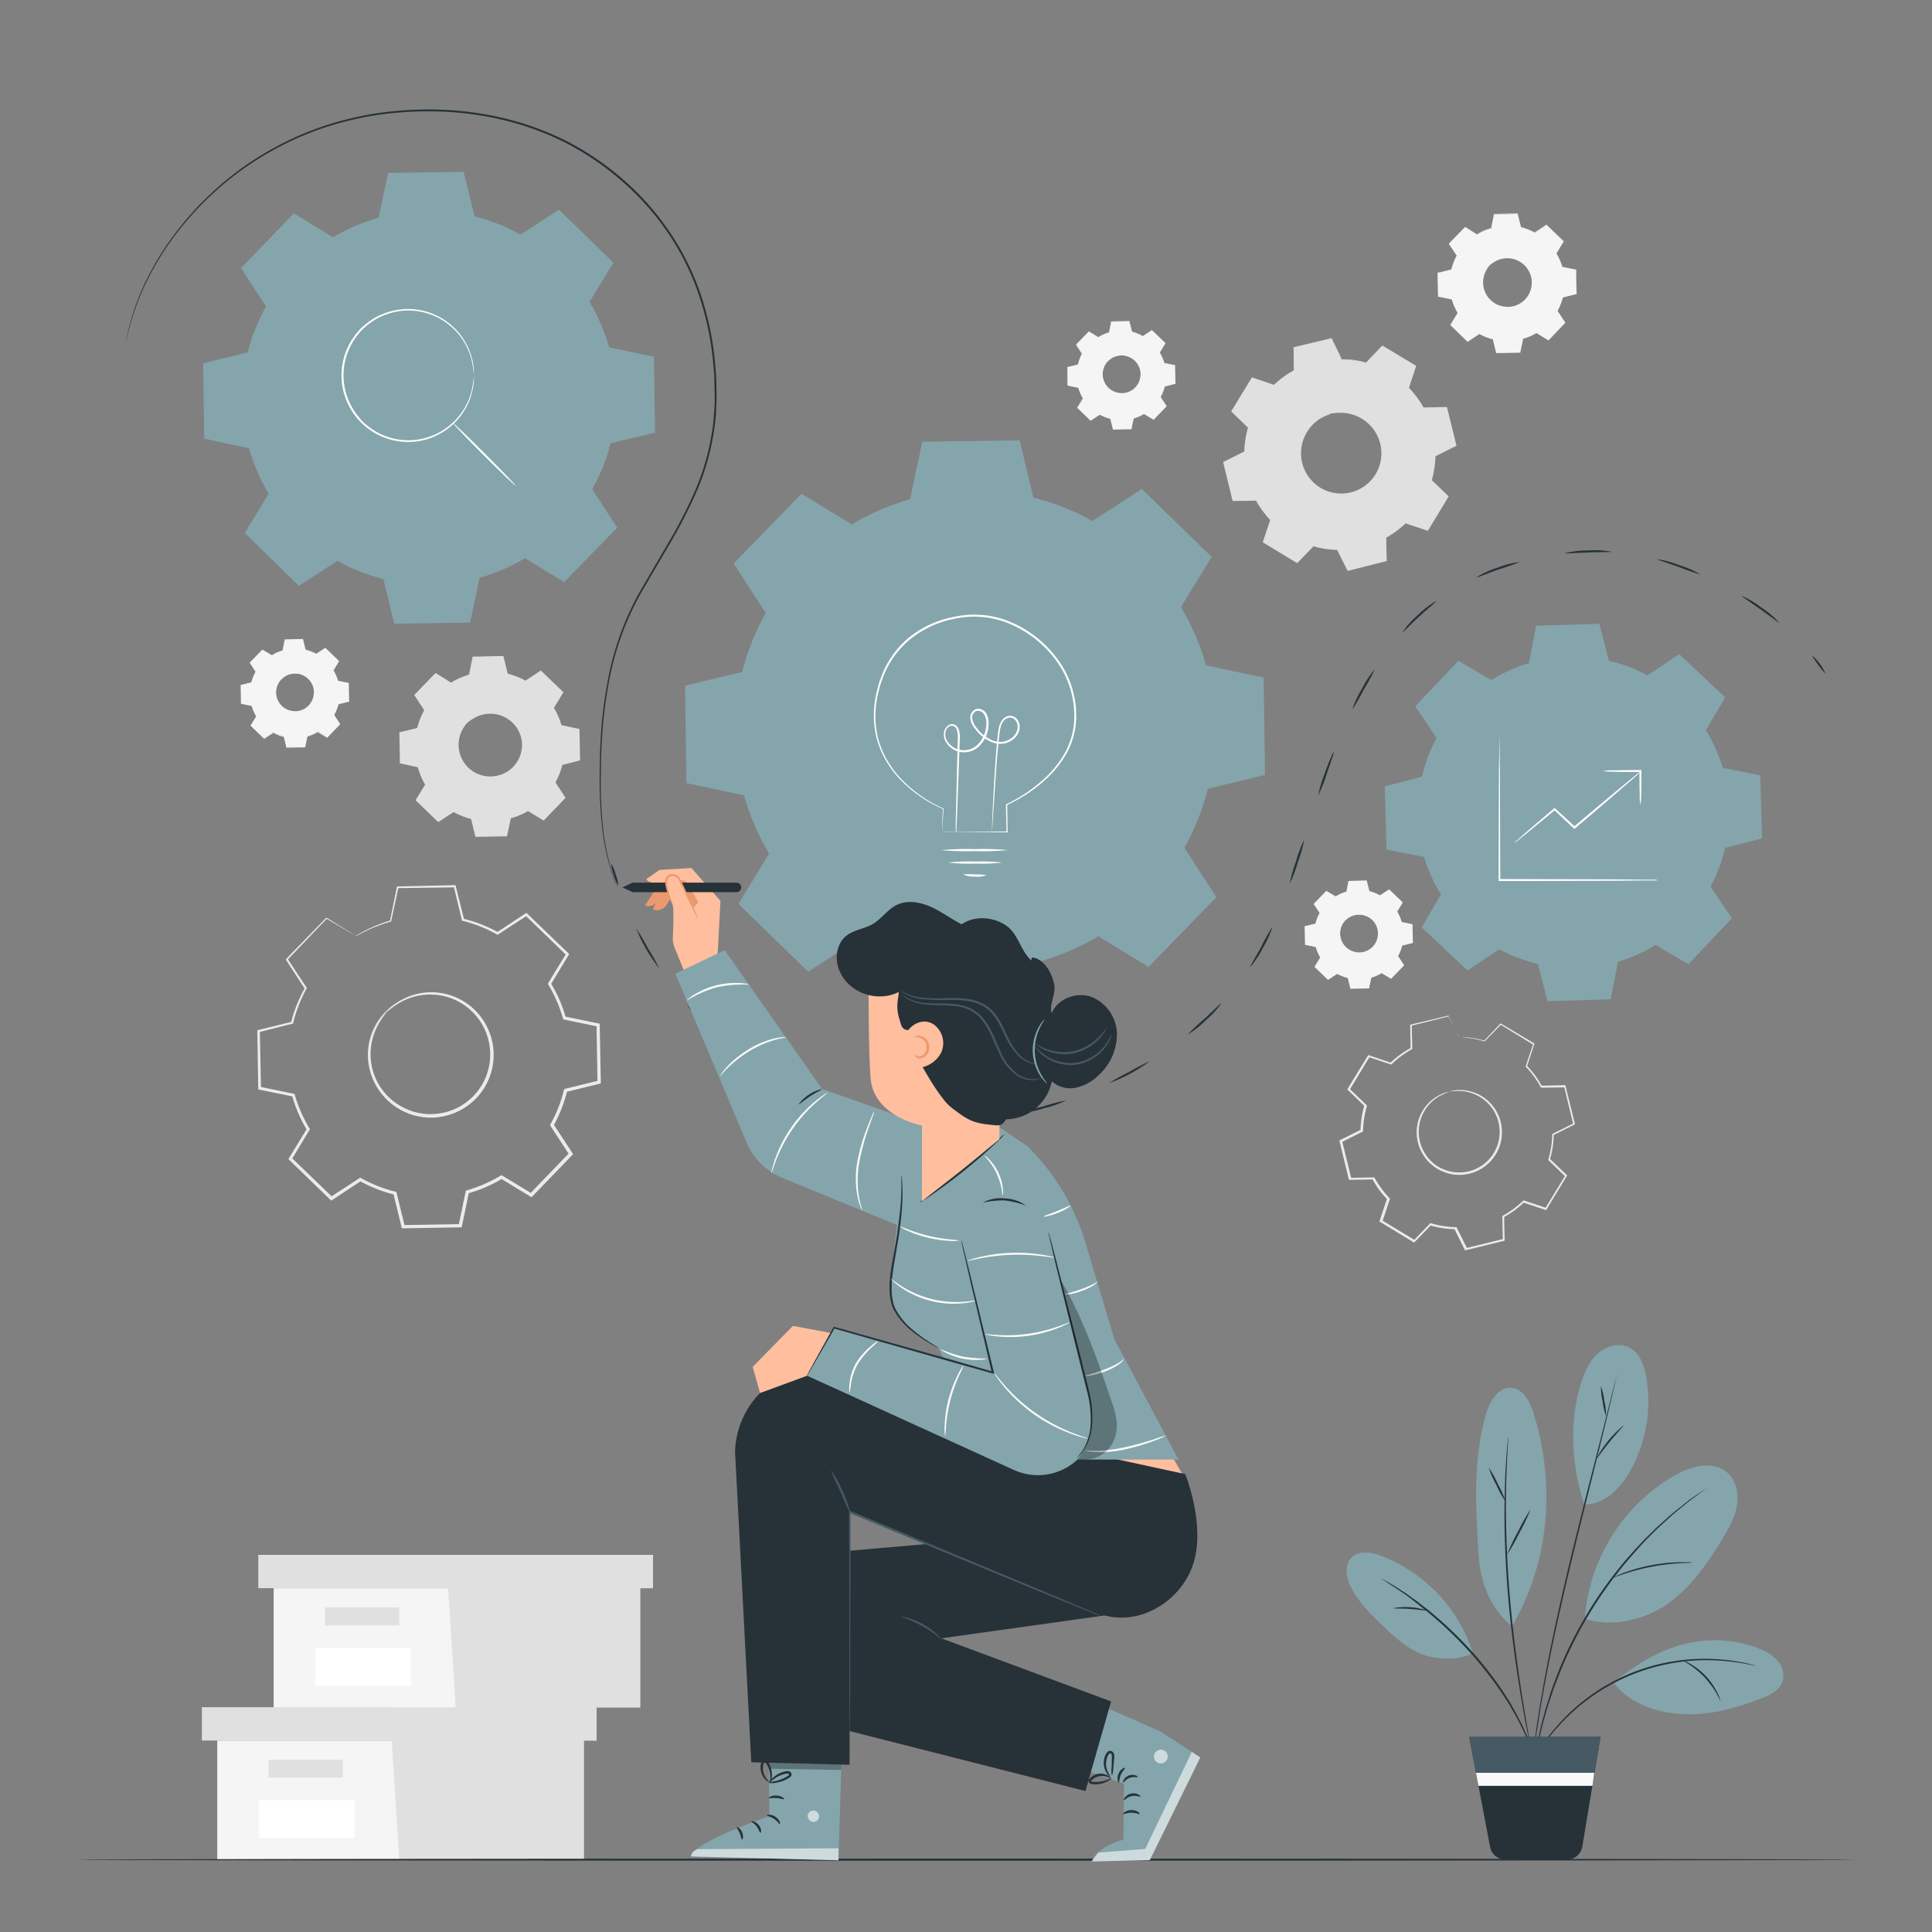 <svg xmlns="http://www.w3.org/2000/svg" viewBox="0 0 500 500"><rect x="0" y="0" width="500" height="500" fill="#808080" stroke="none"/><g id="freepik--background-complete--inject-6"><path d="M116.76,176.66a19,19,0,0,1,4.66-2l1-4.61,7.8-.14,1.12,4.58a18.78,18.78,0,0,1,4.73,1.86l3.94-2.58,5.61,5.42-2.44,4a19.28,19.28,0,0,1,2,4.67l4.61,1,.14,7.8-4.58,1.12a19.08,19.08,0,0,1-1.86,4.73l2.58,3.94L140.65,212l-4-2.44a19.35,19.35,0,0,1-4.66,2l-1,4.62-7.79.13-1.12-4.57a19.41,19.41,0,0,1-4.74-1.87l-3.94,2.59-5.61-5.42,2.45-4a19,19,0,0,1-2-4.66l-4.61-1-.14-7.8L108,188.5a18.92,18.92,0,0,1,1.86-4.73l-2.59-3.94,5.42-5.61,4,2.44Zm4.16,10.39a8.36,8.36,0,1,0,11.83-.21A8.37,8.37,0,0,0,120.92,187.05Z" style="fill:#e0e0e0"></path><path d="M120.92,187.05a6.13,6.13,0,0,1,1.55-1.37,8.35,8.35,0,0,1,5.46-1.29,8.5,8.5,0,0,1,6.71,4.7,8,8,0,0,1,.76,2.35,8.19,8.19,0,0,1,0,2.57,8.55,8.55,0,0,1-7.06,7.32,8.28,8.28,0,0,1-2.58,0,8.11,8.11,0,0,1-2.37-.68,8.52,8.52,0,0,1-3.49-2.88,8.46,8.46,0,0,1-.34-9.16,6.37,6.37,0,0,1,1.31-1.6,18.53,18.53,0,0,0-1.15,1.7,8.33,8.33,0,0,0-.93,5.35,8.2,8.2,0,0,0,4.78,6.19,8.06,8.06,0,0,0,4.69.57A8.1,8.1,0,0,0,135,194a7.39,7.39,0,0,0,0-2.44,7.65,7.65,0,0,0-.71-2.23,8.16,8.16,0,0,0-6.35-4.55,8.35,8.35,0,0,0-5.32,1.11A18.62,18.62,0,0,0,120.92,187.05Z" style="fill:#e0e0e0"></path><path d="M116.76,176.66l-.26-.14-.77-.44-3-1.8h.1l-5.39,5.64,0-.15c.78,1.19,1.66,2.52,2.6,3.93l0,.07,0,.08a18.63,18.63,0,0,0-1.83,4.7l0,.09-.1,0-4.57,1.14.13-.17c.05,2.45.1,5.06.15,7.8l-.15-.19,4.62,1,.12,0,0,.12a19.4,19.4,0,0,0,2,4.61l.07.1-.07.11-2.43,4,0-.26,5.62,5.41-.28,0,3.94-2.59.12-.07.12.07a19,19,0,0,0,4.67,1.83l.14,0,0,.14c.35,1.43.74,3,1.13,4.58l-.24-.18L131,216l-.23.19c.3-1.46.63-3,1-4.62l0-.14.14,0a18.35,18.35,0,0,0,4.6-2h0l.13-.07.12.07,4,2.44-.3,0c1.84-1.89,3.64-3.76,5.42-5.61l0,.3q-1.29-2-2.58-3.94l-.07-.12.06-.13a18.87,18.87,0,0,0,1.85-4.67l0-.13.14,0,4.58-1.12-.18.23c0-2.66-.09-5.26-.13-7.8l.18.21-4.62-1-.12,0,0-.12a18.94,18.94,0,0,0-2-4.62l-.06-.11.06-.1q1.26-2.07,2.45-4l0,.25-5.6-5.43.23,0-4,2.58-.09.05-.09-.05a19.09,19.09,0,0,0-4.68-1.86l-.1,0,0-.09c-.4-1.67-.76-3.17-1.11-4.58l.14.1-7.79.11.1-.09c-.4,1.84-.72,3.35-1,4.61v0h0a19.72,19.72,0,0,0-3.56,1.37l-.84.44-.28.14.26-.18c.18-.11.45-.27.82-.47a18.73,18.73,0,0,1,3.56-1.45l-.05.06c.25-1.26.56-2.78.93-4.62v-.09h.09l7.8-.17h.11l0,.11c.35,1.41.72,2.91,1.14,4.57l-.12-.11a19.49,19.49,0,0,1,4.78,1.86h-.18l3.93-2.59.13-.08.1.1,5.62,5.4.12.11-.08.14q-1.2,2-2.44,4v-.21a19.15,19.15,0,0,1,2.05,4.71l-.16-.15,4.62,1,.17,0v.17q.08,3.81.15,7.8v.18l-.18.05L145.4,198l.17-.17a19.79,19.79,0,0,1-1.88,4.79v-.24l2.58,3.94.11.16-.14.13-5.41,5.62-.13.13-.17-.1-4-2.44h.25a19.1,19.1,0,0,1-4.72,2l.17-.18c-.33,1.59-.66,3.16-1,4.62l0,.18H131l-7.8.13H123l0-.18c-.39-1.58-.77-3.14-1.12-4.58l.17.17a19.22,19.22,0,0,1-4.79-1.89h.24l-3.94,2.57-.15.1-.13-.12-5.6-5.42-.13-.12.09-.15,2.45-4v.21a19.27,19.27,0,0,1-2-4.72l.15.14-4.61-1-.15,0v-.15c0-2.73-.09-5.34-.12-7.79v-.14l.13,0,4.58-1.11-.12.11a19.55,19.55,0,0,1,1.89-4.76v.15c-.92-1.43-1.79-2.76-2.57-3.95l0-.09.07-.07,5.45-5.58,0,0,0,0,3,1.85c.32.21.57.37.76.48Z" style="fill:#e0e0e0"></path><path d="M345.67,232a11.29,11.29,0,0,1,2.79-1.21L349,228l4.67-.09.67,2.74a11.84,11.84,0,0,1,2.83,1.12l2.36-1.55,3.36,3.24-1.47,2.42a11.32,11.32,0,0,1,1.22,2.79l2.76.57.08,4.67-2.74.67a11.41,11.41,0,0,1-1.11,2.83l1.54,2.36L360,253.17l-2.41-1.46a11.29,11.29,0,0,1-2.79,1.21l-.58,2.76-4.66.09-.68-2.74a12,12,0,0,1-2.83-1.12l-2.36,1.55-3.36-3.25,1.47-2.41a11.32,11.32,0,0,1-1.22-2.79l-2.76-.57-.08-4.67,2.74-.67a11.41,11.41,0,0,1,1.11-2.83L340,233.91l3.24-3.36,2.41,1.46Zm2.49,6.22a5,5,0,1,0,7.08-.13A5,5,0,0,0,348.16,238.23Z" style="fill:#f5f5f5"></path><path d="M348.16,238.23a3.75,3.75,0,0,1,.93-.82,5.06,5.06,0,0,1,5.49,0,5.14,5.14,0,0,1,1.8,2,4.75,4.75,0,0,1,.45,1.41,5,5,0,0,1,0,1.54,5.13,5.13,0,0,1-4.23,4.38,4.69,4.69,0,0,1-1.54,0,4.83,4.83,0,0,1-1.42-.4,5.2,5.2,0,0,1-2.09-1.73,5,5,0,0,1-.86-2.19,4.92,4.92,0,0,1,.66-3.29,3.61,3.61,0,0,1,.78-1s-.3.33-.69,1a5.08,5.08,0,0,0-.55,3.21,4.9,4.9,0,0,0,2.86,3.7,4.29,4.29,0,0,0,1.35.38,4.48,4.48,0,0,0,1.46,0,4.85,4.85,0,0,0,4-4.14,4.76,4.76,0,0,0,0-1.46,4.59,4.59,0,0,0-.42-1.33,4.87,4.87,0,0,0-1.69-1.94,4.95,4.95,0,0,0-5.3-.12C348.48,237.92,348.18,238.26,348.16,238.23Z" style="fill:#f5f5f5"></path><path d="M345.67,232s-.05,0-.15-.08l-.47-.27-1.81-1.07h.05L340.07,234v-.09l1.55,2.35,0,0,0,.05a11.2,11.2,0,0,0-1.1,2.81v.06h-.06l-2.74.68.08-.1c0,1.47.06,3,.09,4.67l-.09-.11,2.77.57h.07l0,.07a11.39,11.39,0,0,0,1.2,2.76l0,.06,0,.07-1.46,2.41,0-.16,3.37,3.24h-.17c.73-.49,1.54-1,2.36-1.55l.07-.05.07,0a11.27,11.27,0,0,0,2.8,1.1l.08,0,0,.08.67,2.74-.14-.1,4.67-.09-.14.11c.18-.87.38-1.81.58-2.76l0-.08.08,0a11.4,11.4,0,0,0,2.75-1.19h0l.08-.05.07.05,2.42,1.46-.18,0c1.09-1.13,2.18-2.25,3.24-3.36l0,.18-1.54-2.36-.05-.07,0-.08a11.13,11.13,0,0,0,1.11-2.79l0-.08.08,0,2.74-.67-.11.13c0-1.59-.05-3.15-.07-4.67l.1.13-2.76-.58h-.08l0-.08a11.18,11.18,0,0,0-1.19-2.76l0-.06,0-.07,1.46-2.41,0,.15-3.35-3.25h.14l-2.36,1.54-.06,0,0,0a11.09,11.09,0,0,0-2.81-1.11l-.05,0v-.05c-.24-1-.46-1.9-.67-2.75l.09.07-4.67.06.06,0c-.24,1.1-.43,2-.59,2.76v0h0a12.41,12.41,0,0,0-2.14.82l-.5.27c-.11.06-.17.09-.17.08l.16-.1c.1-.07.27-.17.49-.29a11.56,11.56,0,0,1,2.13-.87l0,0c.15-.76.33-1.66.56-2.77V228H349l4.66-.1h.07l0,.06c.21.85.43,1.75.68,2.74l-.07-.07a11.6,11.6,0,0,1,2.86,1.12h-.11l2.36-1.55.07,0,.06.06,3.37,3.24.07.06-.05.09L361.57,236v-.13a11.7,11.7,0,0,1,1.23,2.82l-.1-.09,2.77.57.1,0v.11c0,1.52.06,3.07.09,4.67v.11l-.11,0-2.74.68.11-.11a11.74,11.74,0,0,1-1.13,2.87v-.14c.52.77,1,1.56,1.55,2.35l.06.1-.07.08-3.25,3.36-.08.08-.09-.06-2.42-1.46h.15a11.62,11.62,0,0,1-2.82,1.23l.1-.11c-.2,1-.4,1.89-.58,2.76l0,.11h-.11l-4.67.08h-.11l0-.11-.67-2.74.1.1A11.77,11.77,0,0,1,346,252h.14l-2.36,1.54-.09.06-.08-.08-3.35-3.24-.08-.07.06-.09,1.46-2.41v.13a11.37,11.37,0,0,1-1.22-2.83l.09.09-2.76-.58-.09,0v-.09c0-1.64-.05-3.2-.07-4.67v-.08l.08,0,2.74-.66-.07.07a11.23,11.23,0,0,1,1.13-2.85v.08L340,234l0,0,0,0c1.32-1.36,2.42-2.49,3.26-3.34l0,0,0,0,1.78,1.11c.2.12.35.21.46.29Z" style="fill:#f5f5f5"></path><path d="M382.32,60.65a14.59,14.59,0,0,1,3.59-1.56l.74-3.56,6-.11.87,3.53a14.54,14.54,0,0,1,3.64,1.44l3-2,4.32,4.17-1.88,3.1a14.49,14.49,0,0,1,1.56,3.6l3.56.74.1,6-3.52.86a14.61,14.61,0,0,1-1.44,3.65l2,3-4.17,4.32L397.62,86A15,15,0,0,1,394,87.57l-.74,3.55-6,.11-.86-3.53a15,15,0,0,1-3.65-1.43l-3,2-4.32-4.18,1.88-3.1a14.59,14.59,0,0,1-1.56-3.59l-3.56-.75-.1-6,3.53-.87A14.36,14.36,0,0,1,377,66.13l-2-3,4.17-4.33,3.11,1.89Zm3.2,8a6.45,6.45,0,1,0,9.12-.16A6.46,6.46,0,0,0,385.52,68.65Z" style="fill:#f5f5f5"></path><path d="M385.52,68.65a5,5,0,0,1,1.2-1.05,6.44,6.44,0,0,1,4.21-1,6.56,6.56,0,0,1,5.17,3.62,6.51,6.51,0,0,1,.59,1.81,6.31,6.31,0,0,1,0,2,6.58,6.58,0,0,1-5.44,5.64,6.28,6.28,0,0,1-2,0,6.14,6.14,0,0,1-1.83-.52A6.59,6.59,0,0,1,384.78,77a6.54,6.54,0,0,1-.27-7.06,5.09,5.09,0,0,1,1-1.24s-.39.43-.88,1.31a6.45,6.45,0,0,0-.72,4.13A6.37,6.37,0,0,0,385,76.77a6.44,6.44,0,0,0,2.57,2.09,6.31,6.31,0,0,0,1.74.48,5.66,5.66,0,0,0,1.88,0A6.23,6.23,0,0,0,396.36,74a6.19,6.19,0,0,0-.57-3.6,6.33,6.33,0,0,0-4.89-3.51,6.42,6.42,0,0,0-4.1.86C385.93,68.25,385.55,68.69,385.52,68.65Z" style="fill:#f5f5f5"></path><path d="M382.32,60.65l-.2-.11-.6-.34-2.34-1.39h.08l-4.15,4.34V63c.61.91,1.28,1.93,2,3l0,.05,0,.06a14.85,14.85,0,0,0-1.42,3.62v.07l-.07,0-3.53.87.1-.13q.06,2.85.12,6l-.12-.14,3.56.74h.09l0,.09a14.48,14.48,0,0,0,1.55,3.56l.05.08-.05.08-1.88,3.11,0-.21,4.33,4.17-.21,0,3-2,.09-.06.1,0a14.61,14.61,0,0,0,3.6,1.42l.1,0,0,.11.87,3.53-.18-.14,6-.11-.18.15c.23-1.13.49-2.34.74-3.56l0-.11.11,0a14.25,14.25,0,0,0,3.54-1.54h0l.09-.06.1.06,3.1,1.88-.22,0,4.17-4.32,0,.23-2-3-.06-.09.05-.1a14.21,14.21,0,0,0,1.42-3.6l0-.11.1,0,3.53-.86-.13.17q-.06-3.08-.1-6l.13.16-3.55-.74-.1,0,0-.1a14.29,14.29,0,0,0-1.54-3.55l-.05-.09.05-.08,1.89-3.1,0,.19-4.32-4.18h.18l-3,2-.07,0-.07,0a14.73,14.73,0,0,0-3.61-1.43l-.07,0,0-.07c-.31-1.28-.59-2.44-.85-3.53l.1.08-6,.08.08-.06c-.3,1.41-.55,2.58-.76,3.55v0h0a15.41,15.41,0,0,0-2.75,1.06l-.65.34-.21.11.2-.14.63-.36A13.73,13.73,0,0,1,385.9,59l0,0c.2-1,.44-2.14.72-3.56v-.06h.07l6-.14h.09l0,.09c.27,1.09.56,2.24.87,3.52l-.08-.09a15.39,15.39,0,0,1,3.68,1.44h-.14l3-2,.1-.07.08.08,4.33,4.17.09.08-.07.11c-.6,1-1.23,2-1.87,3.11v-.17a15,15,0,0,1,1.58,3.63l-.12-.11,3.55.73.14,0V70q0,2.92.11,6v.14l-.13,0-3.53.87.13-.13a15.06,15.06,0,0,1-1.45,3.69v-.19c.66,1,1.32,2,2,3l.08.13-.11.1L400.86,88l-.1.1-.13-.07-3.1-1.89h.19a15.63,15.63,0,0,1-3.64,1.58l.13-.14c-.25,1.22-.51,2.43-.74,3.55l0,.15h-.15l-6,.1h-.14l0-.14c-.29-1.21-.59-2.42-.86-3.53l.13.14a15.11,15.11,0,0,1-3.69-1.46h.19l-3,2-.12.08-.1-.1-4.32-4.18-.09-.09.07-.11,1.89-3.1v.16a15.58,15.58,0,0,1-1.57-3.63l.12.1-3.56-.74-.11,0v-.11c0-2.11-.07-4.12-.09-6v-.11l.11,0,3.53-.86-.09.09a14.88,14.88,0,0,1,1.46-3.67v.11l-2-3,0-.06L375,63l4.2-4.3,0,0,0,0,2.29,1.43.59.37Z" style="fill:#f5f5f5"></path><path d="M284.22,87.28a11.52,11.52,0,0,1,2.8-1.21l.57-2.76,4.67-.09.67,2.74a11.84,11.84,0,0,1,2.83,1.12l2.36-1.55,3.36,3.24L300,91.19A11.68,11.68,0,0,1,301.23,94l2.76.57.08,4.67-2.74.67a11.41,11.41,0,0,1-1.11,2.83l1.55,2.36-3.25,3.36L296.11,107a11.29,11.29,0,0,1-2.79,1.21l-.57,2.76-4.67.09-.67-2.74a12.08,12.08,0,0,1-2.84-1.12l-2.35,1.55-3.36-3.24,1.46-2.42a11.29,11.29,0,0,1-1.21-2.79l-2.77-.57L276.26,95l2.74-.67a11.06,11.06,0,0,1,1.12-2.83l-1.55-2.36,3.24-3.36,2.41,1.46Zm2.49,6.22a5,5,0,1,0,7.08-.13A5,5,0,0,0,286.71,93.5Z" style="fill:#f5f5f5"></path><path d="M286.71,93.5a3.7,3.7,0,0,1,.94-.82,5,5,0,0,1,5.48,0,5.14,5.14,0,0,1,1.8,2,4.75,4.75,0,0,1,.45,1.41,4.67,4.67,0,0,1,0,1.54,5.1,5.1,0,0,1-1.39,2.88,5.16,5.16,0,0,1-2.84,1.5,4.69,4.69,0,0,1-1.54,0,4.83,4.83,0,0,1-1.42-.4,5.17,5.17,0,0,1-2.08-1.73,5.07,5.07,0,0,1-.87-2.19,5,5,0,0,1,.66-3.29,3.61,3.61,0,0,1,.78-1s-.3.33-.69,1a5,5,0,0,0-.55,3.2,5,5,0,0,0,.86,2.08,4.75,4.75,0,0,0,2,1.62,4.37,4.37,0,0,0,1.35.38,4.48,4.48,0,0,0,1.46,0,4.82,4.82,0,0,0,4-4.14,4.21,4.21,0,0,0,0-1.46,4.31,4.31,0,0,0-.42-1.33,4.92,4.92,0,0,0-3.8-2.73,5,5,0,0,0-3.19.67C287,93.19,286.74,93.53,286.71,93.5Z" style="fill:#f5f5f5"></path><path d="M284.22,87.28s-.05,0-.15-.08l-.46-.27-1.82-1.07h.06l-3.23,3.38v-.09l1.56,2.35,0,0,0,0a11.59,11.59,0,0,0-1.1,2.81v.06H279l-2.74.68.07-.1c0,1.47.06,3,.1,4.67l-.09-.11,2.76.57h.07l0,.07a11.44,11.44,0,0,0,1.21,2.76l0,.06,0,.07c-.46.75-1,1.57-1.46,2.41l0-.16,3.36,3.24h-.17l2.36-1.55.07,0,.07,0a11.43,11.43,0,0,0,2.8,1.1l.08,0,0,.08.67,2.74-.13-.1,4.66-.09-.13.11c.18-.87.37-1.81.57-2.76l0-.08.08,0a11.4,11.4,0,0,0,2.75-1.19h0l.07,0,.08,0,2.41,1.46-.18,0q1.65-1.7,3.24-3.36v.18l-1.55-2.36-.05-.07.05-.07a11.73,11.73,0,0,0,1.1-2.8l0-.08.08,0,2.74-.67-.1.13c0-1.59-.05-3.15-.08-4.66l.1.12-2.76-.58h-.07l0-.08a11.2,11.2,0,0,0-1.2-2.76l0-.06,0-.07,1.47-2.41,0,.15L298,85.61h.14l-2.36,1.54-.05,0-.06,0a11.18,11.18,0,0,0-2.8-1.11l-.06,0V86c-.24-1-.46-1.9-.66-2.75l.08.07-4.67.06.06-.05c-.23,1.1-.43,2-.59,2.76v0h0a12.76,12.76,0,0,0-2.14.82l-.5.27c-.11.06-.17.09-.17.08l.16-.1c.11-.07.27-.17.49-.29A11.56,11.56,0,0,1,287,86l0,0c.15-.76.33-1.66.56-2.77v-.05h0l4.67-.1h.06l0,.06c.21.85.43,1.75.68,2.74l-.07-.07A11.6,11.6,0,0,1,295.81,87h-.1l2.35-1.55.07,0,.07.06,3.36,3.24.07.06-.05.09-1.46,2.41v-.13a11.7,11.7,0,0,1,1.23,2.82l-.09-.09,2.76.57.1,0v.11c0,1.52.06,3.07.09,4.67v.11l-.1,0-2.74.68.1-.1a11.44,11.44,0,0,1-1.13,2.86v-.14l1.54,2.35.07.1-.08.08-3.24,3.36-.08.08-.1-.06L296,107.1h.14a11.62,11.62,0,0,1-2.82,1.23l.1-.11c-.2,1-.39,1.89-.57,2.76l0,.11h-.11l-4.67.08H288l0-.11-.67-2.74.1.1a11.53,11.53,0,0,1-2.86-1.13h.14l-2.36,1.54-.09.06-.08-.08-3.35-3.24-.08-.07.06-.09,1.46-2.41v.13a11.76,11.76,0,0,1-1.22-2.83l.09.09-2.76-.58-.09,0v-.09c0-1.64-.05-3.2-.07-4.67V95l.08,0,2.74-.66-.07.07A11.23,11.23,0,0,1,280,91.5v.08c-.56-.85-1.07-1.65-1.54-2.36l0,0,0,0c1.33-1.36,2.42-2.49,3.26-3.34l0,0,0,0,1.77,1.11c.2.12.35.21.46.29Z" style="fill:#f5f5f5"></path><path d="M70.34,169.6a11.29,11.29,0,0,1,2.79-1.21l.57-2.76,4.67-.08.67,2.74a11.41,11.41,0,0,1,2.83,1.11l2.36-1.55,3.36,3.25-1.46,2.41a11.29,11.29,0,0,1,1.21,2.79l2.76.57.08,4.67-2.74.67A11.41,11.41,0,0,1,86.33,185l1.55,2.36-3.25,3.36-2.41-1.46a11.29,11.29,0,0,1-2.79,1.21l-.57,2.77-4.67.08-.67-2.74a11.44,11.44,0,0,1-2.83-1.12l-2.36,1.55L65,187.81l1.46-2.42a11.29,11.29,0,0,1-1.21-2.79L62.45,182l-.08-4.67,2.74-.67a11.44,11.44,0,0,1,1.12-2.83l-1.55-2.36,3.24-3.36,2.42,1.46Zm2.48,6.22a5,5,0,1,0,7.08-.12A5,5,0,0,0,72.82,175.82Z" style="fill:#f5f5f5"></path><path d="M72.82,175.82a4,4,0,0,1,.94-.82,5,5,0,0,1,5.48,0,5.14,5.14,0,0,1,1.8,2,4.75,4.75,0,0,1,.45,1.41,4.67,4.67,0,0,1,0,1.54,5.13,5.13,0,0,1-1.39,2.89,5.22,5.22,0,0,1-2.83,1.49,4.75,4.75,0,0,1-1.55,0,4.83,4.83,0,0,1-1.42-.4,5.13,5.13,0,0,1-3-3.92,5,5,0,0,1,.66-3.29,3.61,3.61,0,0,1,.78-1s-.3.33-.68,1a4.92,4.92,0,0,0,2.3,6.91,4.65,4.65,0,0,0,1.35.37,4.48,4.48,0,0,0,1.46,0,4.82,4.82,0,0,0,4-4.14,4.21,4.21,0,0,0,0-1.46,4.31,4.31,0,0,0-.42-1.33,4.92,4.92,0,0,0-3.8-2.73,5,5,0,0,0-3.18.67C73.14,175.51,72.85,175.85,72.82,175.82Z" style="fill:#f5f5f5"></path><path d="M70.34,169.6s-.06,0-.16-.08l-.46-.27-1.82-1.07H68l-3.23,3.38v-.09l1.56,2.35,0,0,0,.05a11.18,11.18,0,0,0-1.09,2.81l0,.06h0l-2.74.68.08-.1c0,1.47.06,3,.09,4.67l-.09-.11,2.76.57h.07l0,.07a11.44,11.44,0,0,0,1.21,2.76l0,.06,0,.07-1.46,2.41,0-.16L68.42,191h-.17l2.36-1.55.07,0,.07,0a11.59,11.59,0,0,0,2.8,1.1l.08,0,0,.08c.21.86.44,1.8.68,2.74l-.14-.1,4.66-.09-.13.12c.18-.88.37-1.82.57-2.77l0-.08.08,0a11.63,11.63,0,0,0,2.76-1.19h0l.07-.05.08.05,2.41,1.46-.18,0,3.24-3.35v.17l-1.55-2.36,0-.07,0-.07a11.73,11.73,0,0,0,1.1-2.8l0-.08.08,0,2.74-.67-.1.13c0-1.59,0-3.15-.08-4.66l.11.12-2.77-.58h-.07l0-.08a11.2,11.2,0,0,0-1.2-2.76l0-.06,0-.07L87.49,171l0,.15q-1.77-1.71-3.35-3.25l.13,0-2.36,1.54-.05,0-.06,0a11.18,11.18,0,0,0-2.8-1.11l-.06,0v-.05l-.66-2.74.08.06-4.67.06.06-.05c-.23,1.1-.43,2-.59,2.76v0h0a11.34,11.34,0,0,0-2.13.83l-.51.26c-.11.06-.16.09-.16.08l.15-.1c.11-.07.27-.17.49-.29a11.68,11.68,0,0,1,2.13-.86l0,0c.15-.75.34-1.66.56-2.77v-.05h0l4.67-.1h.06l0,.07c.21.84.43,1.74.68,2.73l-.07-.07a11.6,11.6,0,0,1,2.86,1.12h-.1l2.35-1.55.07,0,.07.06L87.67,171l.07.07,0,.08-1.46,2.41v-.13a11,11,0,0,1,1.23,2.82l-.09-.09,2.76.57.1,0v.1c0,1.52.05,3.08.08,4.67v.11l-.1,0-2.74.68.1-.1a11.44,11.44,0,0,1-1.13,2.86V185L88,187.33l.06.09-.08.08-3.24,3.36-.08.08-.1-.06-2.41-1.46h.14a11.62,11.62,0,0,1-2.82,1.23l.1-.11c-.2,1-.39,1.89-.57,2.76l0,.12h-.11l-4.67.08h-.11l0-.11-.67-2.74.1.1a11.53,11.53,0,0,1-2.86-1.13h.14l-2.36,1.54-.09.06-.08-.08-3.35-3.24-.07-.07,0-.09,1.46-2.41v.13a11.86,11.86,0,0,1-1.22-2.82l.09.08-2.76-.58-.09,0V182c0-1.64-.05-3.2-.07-4.67v-.08l.08,0,2.74-.66-.07.07a11.77,11.77,0,0,1,1.13-2.85v.08l-1.54-2.36,0,0,0,0,3.26-3.34,0,0,0,0,1.77,1.11.46.29Z" style="fill:#f5f5f5"></path><path d="M104.35,317.52v0l-2.12-8.66a36.36,36.36,0,0,1-9-3.53l-7.48,4.91,0,0L75.12,299.91h0l4.62-7.63a36.38,36.38,0,0,1-3.83-8.82l-8.76-1.83v0l-.26-14.81h0l8.67-2.13a36.49,36.49,0,0,1,3.52-9l-4.9-7.48h0l10.29-10.66h0l7.63,4.63a36.21,36.21,0,0,1,8.82-3.83l1.82-8.76h0l14.81-.26v0l2.12,8.67a35.94,35.94,0,0,1,9,3.52l7.48-4.91,0,0L146.86,247h0l-4.62,7.63a36.12,36.12,0,0,1,3.83,8.83l8.76,1.82v0l.26,14.81h0l-8.67,2.13a36.33,36.33,0,0,1-3.52,9l4.9,7.48h0l-10.29,10.66h0l-7.63-4.63a36.63,36.63,0,0,1-8.82,3.84l-1.82,8.75h0ZM93.27,305.26h0a36,36,0,0,0,9,3.53h0v0l2.13,8.66,14.75-.25,1.82-8.75h0a36,36,0,0,0,8.84-3.84h0l7.62,4.62,10.25-10.61-4.9-7.47h0a36.5,36.5,0,0,0,3.53-9h0L155,280l-.26-14.75L146,263.47v0a36.77,36.77,0,0,0-3.84-8.84h0L146.8,247l-10.61-10.25-7.47,4.9h0a36,36,0,0,0-9-3.53h0v0l-2.13-8.66-14.75.26L101,238.41h0a36,36,0,0,0-8.84,3.84h0l-7.63-4.62L74.27,248.24l4.9,7.47h0a36.24,36.24,0,0,0-3.52,9h0L67,266.83l.26,14.75L76,283.4v0a36.94,36.94,0,0,0,3.84,8.84h0l-4.62,7.63,10.61,10.24Zm18.18-16.41A15.9,15.9,0,0,1,100,261.91l0,0,0,0a15.83,15.83,0,0,1,11.16-4.85h.29a15.89,15.89,0,0,1,.27,31.78Zm0-31.73a15.84,15.84,0,1,0,0,31.67h.29a15.84,15.84,0,0,0-.28-31.67Z" style="fill:#e0e0e0"></path><path d="M100,261.93a11.92,11.92,0,0,1,3-2.59,15.77,15.77,0,0,1,10.35-2.45,16.1,16.1,0,0,1,12.72,8.91,15.39,15.39,0,0,1,1.45,4.45,15.69,15.69,0,0,1,.09,4.89A16.19,16.19,0,0,1,114.21,289a15.11,15.11,0,0,1-4.88.09,15.43,15.43,0,0,1-4.51-1.29,16.32,16.32,0,0,1-6.6-5.46,16.09,16.09,0,0,1-2.75-7A15.84,15.84,0,0,1,97.55,265a12,12,0,0,1,2.49-3c.09.07-1,1-2.18,3.22a15.83,15.83,0,0,0-1.75,10.16A15.47,15.47,0,0,0,105.17,287a14.39,14.39,0,0,0,4.27,1.2,15,15,0,0,0,4.62-.1A15.36,15.36,0,0,0,126.72,275a15.47,15.47,0,0,0-1.4-8.85,15.49,15.49,0,0,0-12-8.64,15.84,15.84,0,0,0-10.09,2.11C101.05,260.94,100.12,262,100,261.93Z" style="fill:#ebebeb"></path><path d="M92.16,242.23a4.83,4.83,0,0,1-.5-.26l-1.46-.85-5.76-3.4.18,0L74.41,248.4l0-.29,4.92,7.45.09.14-.08.14a36.26,36.26,0,0,0-3.47,8.92l0,.17-.18,0L67,267.13l.25-.32c.09,4.65.19,9.6.29,14.79l-.28-.35L76,283.06l.22,0,.06.22a35.78,35.78,0,0,0,3.82,8.75l.12.2-.12.2-4.62,7.65-.07-.5,10.66,10.26-.53-.05L93,304.92l.22-.14.23.13a36.36,36.36,0,0,0,8.86,3.48l.26.06.07.26c.66,2.72,1.39,5.69,2.13,8.68l-.44-.34,14.79-.26-.44.36c.58-2.77,1.2-5.75,1.82-8.76l.06-.27.26-.07a35.84,35.84,0,0,0,8.73-3.79h0l.24-.14.23.14,7.64,4.64-.56.07,10.27-10.64,0,.56-4.89-7.48-.15-.22.13-.24a35.53,35.53,0,0,0,3.49-8.86l.07-.26.26-.06,8.68-2.12-.33.43c-.08-5.05-.17-10-.24-14.79l.33.4L146,263.85l-.24-.05-.07-.24a35.92,35.92,0,0,0-3.79-8.75l-.12-.21.12-.2q2.38-3.93,4.65-7.63l.06.46L136,236.94l.43,0-7.49,4.88-.16.11-.17-.1a35.9,35.9,0,0,0-8.89-3.52l-.18,0,0-.17c-.76-3.16-1.45-6-2.1-8.69l.27.2-14.79.2.19-.17c-.75,3.49-1.36,6.36-1.87,8.74l0,.09-.09,0a36.93,36.93,0,0,0-6.76,2.6l-1.59.83a3.61,3.61,0,0,1-.53.27,5.08,5.08,0,0,1,.49-.34c.34-.2.85-.52,1.56-.9a35.46,35.46,0,0,1,6.75-2.75l-.1.12c.48-2.4,1.06-5.27,1.76-8.77l0-.16h.16l14.79-.33h.21l.05.21c.67,2.68,1.38,5.52,2.16,8.67l-.22-.21a36.24,36.24,0,0,1,9.06,3.53h-.33L136,236.4l.23-.16.2.2,10.66,10.25.22.21-.16.26-4.62,7.65v-.41a36.06,36.06,0,0,1,3.9,8.94l-.31-.29,8.76,1.81.33.07v.33q.14,7.22.28,14.79v.35l-.33.08-8.68,2.13.32-.32a36.72,36.72,0,0,1-3.57,9.09l0-.46,4.9,7.47.2.3-.25.26-10.27,10.64-.25.26-.31-.19L129.59,305h.46a36.85,36.85,0,0,1-9,3.88l.32-.34c-.62,3-1.24,6-1.82,8.75l-.07.35h-.37l-14.78.25H104l-.09-.35c-.73-3-1.45-6-2.12-8.68l.32.32a36.59,36.59,0,0,1-9.07-3.58h.44L86,310.54l-.28.18-.24-.23L74.87,300.2l-.23-.22.16-.28,4.65-7.63v.4a36.58,36.58,0,0,1-3.87-8.94l.28.26L67.11,282l-.28-.06v-.28c-.08-5.19-.16-10.13-.23-14.79v-.26l.25-.06,8.69-2.11-.22.22a36.31,36.31,0,0,1,3.59-9v.28c-1.76-2.7-3.4-5.23-4.87-7.5l-.1-.15.13-.13,10.33-10.59.08-.08.1.06,5.63,3.5,1.45.92A5.08,5.08,0,0,1,92.16,242.23Z" style="fill:#ebebeb"></path><path d="M347.16,93a24.09,24.09,0,0,1,6.41,1l4.18-4.33,8.51,5.16-1.91,5.7a24.32,24.32,0,0,1,3.84,5.23l6-.11,2.37,9.67L371.19,118a24.17,24.17,0,0,1-1,6.42l4.33,4.17-5.16,8.51-5.7-1.9a24.62,24.62,0,0,1-5.23,3.83l.1,6-9.66,2.37L346.19,142a24.56,24.56,0,0,1-6.41-1l-4.17,4.32-8.51-5.16,1.9-5.7a24.28,24.28,0,0,1-3.83-5.23l-6,.11-2.36-9.67,5.37-2.68a24.93,24.93,0,0,1,1-6.41l-4.33-4.18L324,97.93l5.71,1.91A24.08,24.08,0,0,1,334.92,96l-.11-6,9.66-2.37L347.16,93Zm-2.58,14a10.67,10.67,0,1,0,12.9,7.82A10.67,10.67,0,0,0,344.58,107Z" style="fill:#e0e0e0"></path><path d="M344.58,107a8,8,0,0,1,2.61-.42,10.69,10.69,0,0,1,6.77,2.32,10.82,10.82,0,0,1,3.1,4,10.94,10.94,0,0,1,.94,5.69,10.16,10.16,0,0,1-.78,3,10.05,10.05,0,0,1-1.7,2.81,10.87,10.87,0,0,1-12.6,3.09,11,11,0,0,1-4.91-4,10.84,10.84,0,0,1-.87-10.42,10.61,10.61,0,0,1,4.93-5.18,7.88,7.88,0,0,1,2.51-.84,26.17,26.17,0,0,0-2.4,1,10.64,10.64,0,0,0-4.64,5.15,10.42,10.42,0,0,0,.94,9.92,10,10,0,0,0,2,2.22,10.24,10.24,0,0,0,2.67,1.6,10.36,10.36,0,0,0,11.91-2.92,9.74,9.74,0,0,0,1.62-2.65,10.05,10.05,0,0,0,.76-2.89,10.59,10.59,0,0,0-.84-5.42,10.48,10.48,0,0,0-2.92-3.82,10.63,10.63,0,0,0-6.49-2.42A23.48,23.48,0,0,0,344.58,107Z" style="fill:#e0e0e0"></path><path d="M347.16,93a2.22,2.22,0,0,1-.19-.33c-.13-.24-.3-.58-.53-1-.47-.93-1.16-2.27-2.05-4l.11,0-9.65,2.43L335,90c0,1.82.08,3.84.13,6v.1l-.1.06a24.09,24.09,0,0,0-5.17,3.82l-.09.09-.12,0-5.71-1.89.26-.09L319,106.56l0-.29,4.34,4.17.11.1-.05.15a24.41,24.41,0,0,0-1,6.34v.16l-.15.07-5.37,2.7.14-.31c.75,3,1.56,6.31,2.38,9.66l-.28-.22,6-.11h.18l.08.15a23.62,23.62,0,0,0,3.8,5.16l.12.13-.06.17c-.59,1.79-1.24,3.74-1.9,5.71l-.13-.35,8.51,5.15-.37.05,4.17-4.32.13-.14.18.05a24,24,0,0,0,6.32,1h.2l.08.17c.9,1.8,1.8,3.6,2.68,5.38l-.34-.16,9.66-2.37-.23.3c0-2-.07-4-.1-6v-.18l.16-.09a23.83,23.83,0,0,0,5.17-3.79l.13-.12.17.05,5.7,1.91-.34.13q2.65-4.35,5.17-8.5l0,.34L370,124.6l-.12-.11.05-.16a24.47,24.47,0,0,0,1-6.34v-.16l.14-.07,5.38-2.68-.13.29c-.82-3.4-1.6-6.61-2.35-9.67l.23.18-6,.09h-.13l-.06-.11a24.45,24.45,0,0,0-3.79-5.2l-.09-.09,0-.11,1.92-5.7.08.21-8.48-5.19.17,0-4.21,4.3,0,0-.06,0a24.77,24.77,0,0,0-4.78-1l-1.2-.09a2.19,2.19,0,0,1-.4,0,3.15,3.15,0,0,1,.4,0c.27,0,.67,0,1.21,0a23.7,23.7,0,0,1,4.83.86l-.1,0,4.15-4.36.07-.08.1.06,8.53,5.12.12.08,0,.14c-.59,1.76-1.2,3.63-1.89,5.71l0-.21a24.56,24.56,0,0,1,3.88,5.26l-.19-.11,6-.12h.18l.05.18c.75,3,1.55,6.26,2.39,9.66l0,.2-.18.09-5.37,2.69.15-.23a24.73,24.73,0,0,1-1,6.48l-.08-.27,4.34,4.17.16.16-.12.19q-2.5,4.16-5.15,8.51l-.12.2-.22-.07-5.71-1.9.3-.07a25,25,0,0,1-5.29,3.89l.16-.27c0,2,.07,4,.11,6v.24l-.23.06L349,147.7l-.23.06-.11-.22q-1.33-2.67-2.69-5.38l.27.17h0a24.74,24.74,0,0,1-6.48-1l.3-.08-4.18,4.32-.16.18-.21-.13-8.51-5.16-.2-.12.07-.23c.66-2,1.32-3.92,1.91-5.7l.07.3a24.7,24.7,0,0,1-3.88-5.3l.26.15-6,.1h-.23l-.05-.22-2.36-9.67,0-.21.19-.1,5.39-2.68-.15.23a24.9,24.9,0,0,1,1-6.47l.07.25c-1.51-1.46-3-2.89-4.32-4.19l-.14-.13.1-.17,5.18-8.49.09-.15.16.06,5.7,1.92-.2,0a24.73,24.73,0,0,1,5.28-3.85l-.09.16c0-2.16-.06-4.19-.08-6v-.12l.12,0,9.68-2.31.08,0,0,.07,1.95,4,.49,1C347.11,92.87,347.16,93,347.16,93Z" style="fill:#e0e0e0"></path><path d="M375.07,282.52a8.18,8.18,0,0,1,2.63-.42,10.87,10.87,0,0,1,10,6.33,11,11,0,0,1,.94,5.74,11,11,0,0,1-2.5,5.92,11,11,0,0,1-12.71,3.11,10.22,10.22,0,0,1-2.84-1.72,10.11,10.11,0,0,1-2.12-2.37,10.91,10.91,0,0,1-.88-10.51,10.69,10.69,0,0,1,5-5.23,8.2,8.2,0,0,1,2.53-.85,25,25,0,0,0-2.42,1.06,10.71,10.71,0,0,0-4.69,5.2,10.48,10.48,0,0,0-.82,4.77,10.65,10.65,0,0,0,1.77,5.25,9.94,9.94,0,0,0,2,2.23,9.57,9.57,0,0,0,2.69,1.61,10.45,10.45,0,0,0,12-2.94,9.81,9.81,0,0,0,1.64-2.68,10.18,10.18,0,0,0,.76-2.91,10.57,10.57,0,0,0-3.79-9.33,10.72,10.72,0,0,0-6.56-2.44A23.92,23.92,0,0,0,375.07,282.52Z" style="fill:#ebebeb"></path><path d="M377.67,268.35l-.18-.33c-.14-.25-.31-.58-.54-1l-2.07-4,.11,0-9.74,2.44.12-.15c0,1.84.08,3.88.13,6.07v.1l-.1.06a24.48,24.48,0,0,0-5.22,3.86l-.09.08-.11,0-5.77-1.9.26-.1-5.19,8.6,0-.3,4.37,4.21.11.11,0,.14a24.52,24.52,0,0,0-1,6.41v.16l-.14.07-5.43,2.72.15-.31c.75,3.06,1.56,6.36,2.4,9.75l-.29-.22,6.07-.11h.18l.08.16a24.63,24.63,0,0,0,3.83,5.21l.13.13-.06.17c-.6,1.81-1.25,3.77-1.92,5.76l-.13-.35,8.59,5.2-.38.05,4.22-4.37.13-.13.18.05a24.39,24.39,0,0,0,6.38,1h.19l.09.16q1.36,2.74,2.71,5.43l-.35-.16,9.75-2.39-.23.3c0-2-.07-4.06-.11-6.06v-.19l.16-.08a24.56,24.56,0,0,0,5.22-3.83l.13-.12.17.06,5.75,1.92-.34.13,5.21-8.58.05.35-4.36-4.22-.12-.12.05-.16a24.5,24.5,0,0,0,1-6.4v-.16l.15-.07,5.43-2.7-.13.29c-.84-3.43-1.62-6.67-2.37-9.76l.23.18-6.07.09h-.13l-.06-.11a24.68,24.68,0,0,0-3.83-5.25l-.09-.08,0-.12c.71-2.09,1.34-4,1.94-5.75l.08.21-8.56-5.24.17,0c-1.69,1.73-3.09,3.15-4.24,4.34l-.05,0-.05,0a25.4,25.4,0,0,0-4.83-.95l-1.21-.1-.41,0h.41c.27,0,.68,0,1.22,0a24.27,24.27,0,0,1,4.87.87l-.1,0,4.19-4.4.08-.08.09.06L397,270l.13.08-.05.13-1.9,5.77-.05-.21a24.7,24.7,0,0,1,3.92,5.31l-.19-.11,6.06-.12h.19l.05.19,2.41,9.75,0,.2-.18.09-5.42,2.72.15-.24a25.2,25.2,0,0,1-1,6.55l-.08-.28,4.38,4.21.16.16-.12.19q-2.54,4.2-5.2,8.59l-.12.2-.22-.07-5.76-1.92.3-.07a24.88,24.88,0,0,1-5.34,3.93l.16-.27c0,2,.07,4,.11,6.06v.25l-.23.06-9.76,2.39-.24.06-.11-.22c-.89-1.8-1.8-3.61-2.71-5.43l.27.17h0a24.79,24.79,0,0,1-6.55-1l.31-.08c-1.45,1.5-2.88,3-4.22,4.36l-.17.18-.21-.13-8.58-5.21-.21-.12.08-.23c.66-2,1.32-3.95,1.93-5.76l.06.3a24.83,24.83,0,0,1-3.91-5.34l.26.15-6.07.1h-.23l-.05-.22c-.83-3.39-1.63-6.7-2.38-9.76l-.05-.22.2-.09c1.89-.94,3.74-1.87,5.43-2.7l-.15.23a25,25,0,0,1,1-6.54l.07.26-4.36-4.23-.14-.13.1-.17q2.75-4.52,5.23-8.57l.09-.15.16.05,5.76,1.94-.21.05a24.87,24.87,0,0,1,5.33-3.89l-.09.16c0-2.18-.06-4.23-.09-6.06v-.13l.12,0,9.77-2.33.08,0,0,.07q1.27,2.64,2,4.05l.49,1.05A1.48,1.48,0,0,1,377.67,268.35Z" style="fill:#ebebeb"></path><polygon points="56.23 450.45 56.23 481.29 101.33 481.29 151.08 481.29 151.08 450.45 56.23 450.45" style="fill:#f5f5f5"></polygon><polygon points="52.25 441.82 52.25 450.45 154.4 450.45 154.4 441.82 101.33 441.82 52.25 441.82" style="fill:#e0e0e0"></polygon><polygon points="103.32 481.29 151.08 481.29 151.08 450.45 154.4 450.45 154.4 441.82 101.33 441.82 101.33 449.65 103.32 481.29" style="fill:#e0e0e0"></polygon><rect x="69.49" y="455.42" width="19.24" height="4.64" style="fill:#e0e0e0"></rect><rect x="67.02" y="465.87" width="24.7" height="9.8" style="fill:#fff"></rect><polygon points="70.82 411.02 70.82 441.87 115.93 441.87 165.67 441.87 165.67 411.02 70.82 411.02" style="fill:#f5f5f5"></polygon><polygon points="66.84 402.4 66.84 411.02 168.99 411.02 168.99 402.4 115.93 402.4 66.84 402.4" style="fill:#e0e0e0"></polygon><polygon points="117.92 441.87 165.67 441.87 165.67 411.02 168.99 411.02 168.99 402.4 115.93 402.4 115.93 410.23 117.92 441.87" style="fill:#e0e0e0"></polygon><rect x="84.09" y="416" width="19.24" height="4.64" style="fill:#e0e0e0"></rect><rect x="81.61" y="426.44" width="24.7" height="9.8" style="fill:#fff"></rect></g><g id="freepik--Floor--inject-6"><path d="M480.66,481.29c0,.14-103.28.26-230.65.26s-230.67-.12-230.67-.26S122.6,481,250,481,480.66,481.15,480.66,481.29Z" style="fill:#263238"></path></g><g id="freepik--Gears--inject-6"><path d="M86.19,61.42A48,48,0,0,1,98,56.36l2.45-11.61L120,44.47,122.83,56a47.92,47.92,0,0,1,11.89,4.73l9.95-6.47L158.75,68l-6.19,10.12a48,48,0,0,1,5.07,11.76l11.61,2.46.28,19.63L158,114.72a48.38,48.38,0,0,1-4.73,11.9l6.47,9.94L146,150.65l-10.12-6.19a48,48,0,0,1-11.76,5.06l-2.46,11.61-19.64.28-2.79-11.54a47.92,47.92,0,0,1-11.89-4.73l-10,6.47L63.34,137.92l6.19-10.12A48,48,0,0,1,64.47,116l-11.62-2.46L52.58,94l11.54-2.79a48,48,0,0,1,4.72-11.9l-6.47-9.94L76.06,55.23l10.13,6.19Z" style="fill:#84A5AB;fill-rule:evenodd"></path><path d="M122.63,97.16A25.15,25.15,0,0,0,122,93a16.09,16.09,0,0,0-1.89-4.48,16.93,16.93,0,0,0-11.38-7.88,16.77,16.77,0,0,0-8.8.75,16,16,0,0,0-4.24,2.28,15.47,15.47,0,0,0-3.54,3.56,16.69,16.69,0,0,0,0,19.79,20.62,20.62,0,0,0,1.64,2,18,18,0,0,0,1.9,1.61,15.75,15.75,0,0,0,4.24,2.29,16.86,16.86,0,0,0,8.8.74,16.93,16.93,0,0,0,11.38-7.88,16.33,16.33,0,0,0,1.9-4.48,25.63,25.63,0,0,0,.62-4.12.8.8,0,0,1,0,.27c0,.22,0,.48,0,.81a7.6,7.6,0,0,1-.11,1.32,11.33,11.33,0,0,1-.32,1.77,16.08,16.08,0,0,1-1.84,4.58,17.14,17.14,0,0,1-11.55,8.16,17.29,17.29,0,0,1-9-.72A16.36,16.36,0,0,1,95.39,111a15.81,15.81,0,0,1-3.65-3.65,17.16,17.16,0,0,1,0-20.4,19.2,19.2,0,0,1,1.69-2,20.26,20.26,0,0,1,2-1.66A16,16,0,0,1,99.76,81,17.1,17.1,0,0,1,116,83.5a17,17,0,0,1,4.33,4.9A16.19,16.19,0,0,1,122.2,93a11.65,11.65,0,0,1,.32,1.78,7.42,7.42,0,0,1,.11,1.31c0,.33,0,.6,0,.81A.9.9,0,0,1,122.63,97.16Z" style="fill:#fff"></path><path d="M117.28,109.54c.1-.1,3.8,3.44,8.27,7.91s8,8.17,7.91,8.27-3.81-3.44-8.28-7.9S117.18,109.64,117.28,109.54Z" style="fill:#fff"></path><path d="M220.43,135.73a61.42,61.42,0,0,1,15.09-6.5l3.16-14.91,25.2-.35,3.58,14.81a61.54,61.54,0,0,1,15.27,6.07l12.77-8.31,18.07,17.57-7.94,13a62,62,0,0,1,6.5,15.09l14.9,3.16.36,25.2-14.81,3.58a61.93,61.93,0,0,1-6.07,15.27l8.3,12.77-17.57,18.07-13-7.94a62,62,0,0,1-15.1,6.5L266,263.71l-25.21.36-3.58-14.81a61.85,61.85,0,0,1-15.27-6.07l-12.76,8.3L191.1,233.92l7.94-13a61.62,61.62,0,0,1-6.49-15.1l-14.91-3.15-.35-25.21,14.81-3.57a61.54,61.54,0,0,1,6.07-15.27l-8.31-12.77,17.57-18.08,13,7.95Z" style="fill:#84A5AB;fill-rule:evenodd"></path><path d="M243.81,215.28h.3l.86,0,3.31,0,12.37-.08-.15.15c-.05-2.12-.11-4.51-.17-7.07v-.12l.11-.05A38.06,38.06,0,0,0,271,200.8a26.72,26.72,0,0,0,4.44-5.68,19.66,19.66,0,0,0,2.44-7.23,24.05,24.05,0,0,0-3.79-15.84,28.77,28.77,0,0,0-13.79-11,23.73,23.73,0,0,0-13.24-.92,26,26,0,0,0-11.51,5.32,23.39,23.39,0,0,0-6.94,9.59c-.31.91-.7,1.78-.93,2.69s-.44,1.82-.66,2.71a28.86,28.86,0,0,0-.47,5.34,24.81,24.81,0,0,0,.63,5,23.08,23.08,0,0,0,1.63,4.48,25.77,25.77,0,0,0,5,6.91,34.14,34.14,0,0,0,10.32,7.05l.06,0v.06q-.18,2.9-.27,4.41c0,.49,0,.86-.07,1.14a2.55,2.55,0,0,1,0,.39,1.53,1.53,0,0,1,0-.36c0-.27,0-.64,0-1.12,0-1,.09-2.51.16-4.47l.06.1a33.88,33.88,0,0,1-10.47-7,25.71,25.71,0,0,1-5.1-7,23.44,23.44,0,0,1-1.68-4.55,25.79,25.79,0,0,1-.67-5.12,29.79,29.79,0,0,1,.46-5.43c.22-.91.44-1.82.66-2.75s.63-1.82.94-2.74a23.9,23.9,0,0,1,7.06-9.81A26.49,26.49,0,0,1,247,159.63a24.19,24.19,0,0,1,13.52.93,29.23,29.23,0,0,1,14,11.21,23.93,23.93,0,0,1,3.37,7.95,14.5,14.5,0,0,1,.38,2.07,13.19,13.19,0,0,1,.2,2.07c0,.69.06,1.38.07,2.06l-.19,2a19.82,19.82,0,0,1-2.52,7.39,27.21,27.21,0,0,1-4.53,5.77,38.36,38.36,0,0,1-10.74,7.26l.11-.17c0,2.56.08,5,.11,7.08v.16h-.16l-12.46-.08-3.27,0h-.84Z" style="fill:#fff"></path><path d="M260.89,220a71.66,71.66,0,0,1-8.65.27,73,73,0,0,1-8.65-.26,73,73,0,0,1,8.65-.26A71.91,71.91,0,0,1,260.89,220Z" style="fill:#fff"></path><path d="M255.29,226.5a6.66,6.66,0,0,1-3.06.36,6.74,6.74,0,0,1-3-.55,15,15,0,0,1,3.05,0A14.73,14.73,0,0,1,255.29,226.5Z" style="fill:#fff"></path><path d="M247.34,215.28a.9.9,0,0,1,0-.28v-.84c0-.78,0-1.85.05-3.22.07-2.83.16-6.86.28-11.83.06-2.5.14-5.23.21-8.17a5.37,5.37,0,0,0-.29-2.11,1.39,1.39,0,0,0-1.52-1,2,2,0,0,0-1.34,1.52,3.1,3.1,0,0,0,.28,2.2,5,5,0,0,0,3.86,2.57,5.14,5.14,0,0,0,4.5-1.8,7.68,7.68,0,0,0,1.89-4.84,4.56,4.56,0,0,0-.53-2.56,1.88,1.88,0,0,0-2.11-.9,1.9,1.9,0,0,0-1,2.07,5.23,5.23,0,0,0,1.2,2.35,9.52,9.52,0,0,0,4.17,3.22,5.42,5.42,0,0,0,2.51.3,5.07,5.07,0,0,0,2.28-.95,4,4,0,0,0,1.43-1.9,2.92,2.92,0,0,0-.13-2.25,1.94,1.94,0,0,0-1.71-1.16,2.37,2.37,0,0,0-1.79,1.07c-.83,1.23-.84,2.84-1.05,4.27-.32,2.91-.53,5.64-.72,8.13-.33,5-.6,9-.79,11.8-.1,1.37-.17,2.44-.22,3.21,0,.35-.05.62-.07.84a1.18,1.18,0,0,1,0,.28,1.23,1.23,0,0,1,0-.28c0-.22,0-.5,0-.84,0-.77.07-1.85.12-3.22.12-2.79.31-6.83.64-11.81.16-2.5.35-5.23.65-8.16.09-.73.16-1.47.29-2.23a5.46,5.46,0,0,1,.81-2.25,2.83,2.83,0,0,1,2.16-1.28,2.42,2.42,0,0,1,2.14,1.41,3.38,3.38,0,0,1,.17,2.63,4.46,4.46,0,0,1-1.59,2.14,5.55,5.55,0,0,1-2.51,1.05,5.85,5.85,0,0,1-2.75-.32,9.94,9.94,0,0,1-4.4-3.38,5.55,5.55,0,0,1-1.31-2.59,2.42,2.42,0,0,1,1.35-2.64,2.39,2.39,0,0,1,2.74,1.12,5,5,0,0,1,.6,2.85,8.2,8.2,0,0,1-2,5.16,5.62,5.62,0,0,1-4.94,2,5.48,5.48,0,0,1-4.23-2.85,3.61,3.61,0,0,1-.3-2.54,2.47,2.47,0,0,1,1.71-1.84,1.68,1.68,0,0,1,1.27.29,2.22,2.22,0,0,1,.75,1,5.75,5.75,0,0,1,.3,2.3c-.1,2.93-.19,5.66-.28,8.16-.18,5-.33,9-.44,11.83-.06,1.36-.11,2.44-.15,3.21,0,.34,0,.62,0,.84A1,1,0,0,1,247.34,215.28Z" style="fill:#fff"></path><path d="M259.37,223.23a46.55,46.55,0,0,1-7,.26,46.55,46.55,0,0,1-7-.26,48.18,48.18,0,0,1,7-.26A48.18,48.18,0,0,1,259.37,223.23Z" style="fill:#fff"></path><path d="M385.94,176a39.63,39.63,0,0,1,9.73-4.37l1.89-9.7,16.35-.49,2.47,9.57a40,40,0,0,1,10,3.78l8.2-5.51,11.9,11.21-5,8.51a40.57,40.57,0,0,1,4.37,9.73l9.7,1.9.48,16.34-9.57,2.47a40,40,0,0,1-3.78,10l5.52,8.2-11.22,11.9-8.51-5a40,40,0,0,1-9.73,4.37l-1.89,9.7-16.35.49L398,249.45a40.39,40.39,0,0,1-10-3.79l-8.19,5.52L367.91,240l5-8.51a40.32,40.32,0,0,1-4.37-9.72l-9.7-1.9-.48-16.35L368,201a39.9,39.9,0,0,1,3.78-10l-5.52-8.2L377.43,171l8.51,5Z" style="fill:#84A5AB;fill-rule:evenodd"></path><path d="M429.09,227.81a4.83,4.83,0,0,1-.79.05l-2.27,0-8.37.08-27.59.08h-2.23v-.26c0-10.31.06-19.55.08-26.28,0-3.3.07-6,.09-7.9,0-.89,0-1.6,0-2.14a6,6,0,0,1,.05-.74,3.24,3.24,0,0,1,0,.74c0,.54,0,1.25.05,2.14,0,1.92.05,4.6.08,7.9,0,6.73.05,16,.08,26.28l-.26-.26h2l27.59.07,8.37.09,2.27,0A4,4,0,0,1,429.09,227.81Z" style="fill:#fff"></path><path d="M424.54,199.74a10.59,10.59,0,0,1-1.22,1.17l-3.46,3c-2.94,2.55-7,6.05-11.55,9.88l-.68.58-.18.15-.17-.16-5.13-4.77h.32l-7.54,6.22-2.19,1.75a4.76,4.76,0,0,1-.82.58,4.19,4.19,0,0,1,.72-.7l2.1-1.86,7.42-6.36.16-.14.16.14,5.15,4.75h-.34l.69-.58c4.52-3.83,8.64-7.28,11.64-9.76l3.57-2.91A10.19,10.19,0,0,1,424.54,199.74Z" style="fill:#fff"></path><path d="M424.54,208.33a13.27,13.27,0,0,1-.18-2.56c-.05-1.59-.08-3.78-.08-6.23l.26.26h-.44c-2.55,0-4.86,0-6.53-.08a14.88,14.88,0,0,1-2.71-.18,14.23,14.23,0,0,1,2.71-.19c1.67,0,4-.07,6.53-.07h.7v.26c0,2.45,0,4.64-.08,6.23A13.27,13.27,0,0,1,424.54,208.33Z" style="fill:#fff"></path><path d="M160,229.24a9.15,9.15,0,0,1-1.16-2.78,8.9,8.9,0,0,1-.66-2.94,8.87,8.87,0,0,1,1.16,2.78A8.76,8.76,0,0,1,160,229.24Z" style="fill:#263238"></path><path d="M170.64,250.64a40.64,40.64,0,0,1-6-10.38,56.77,56.77,0,0,1,3.05,5.15A53.42,53.42,0,0,1,170.64,250.64Z" style="fill:#263238"></path><path d="M186.24,268.71a39.41,39.41,0,0,1-8.38-8.53,55.79,55.79,0,0,1,4.24,4.22A55.27,55.27,0,0,1,186.24,268.71Z" style="fill:#263238"></path><path d="M206,282.1a25.6,25.6,0,0,1-5.41-2.61,24.5,24.5,0,0,1-4.93-3.42,58.53,58.53,0,0,1,5.19,3A55.4,55.4,0,0,1,206,282.1Z" style="fill:#263238"></path><path d="M228.72,289.42a37.27,37.27,0,0,1-11.62-2.82,35.44,35.44,0,0,1,5.82,1.38A35.58,35.58,0,0,1,228.72,289.42Z" style="fill:#263238"></path><path d="M252.59,289.94a25.28,25.28,0,0,1-6,.71,25.56,25.56,0,0,1-6-.18,53,53,0,0,1,6-.34A56.4,56.4,0,0,1,252.59,289.94Z" style="fill:#263238"></path><path d="M275.92,284.79a26.4,26.4,0,0,1-5.64,2,25.93,25.93,0,0,1-5.88,1.2,51.58,51.58,0,0,1,5.74-1.7A48.86,48.86,0,0,1,275.92,284.79Z" style="fill:#263238"></path><path d="M297.57,274.65A41.49,41.49,0,0,1,287,280.32a51,51,0,0,1,5.23-2.91A52.26,52.26,0,0,1,297.57,274.65Z" style="fill:#263238"></path><path d="M316.12,259.62a23.61,23.61,0,0,1-4.06,4.42,25.13,25.13,0,0,1-4.71,3.72,56.72,56.72,0,0,1,4.36-4.1C314.13,261.42,316,259.52,316.12,259.62Z" style="fill:#263238"></path><path d="M329.33,239.77a24.37,24.37,0,0,1-2.46,5.48,23.31,23.31,0,0,1-3.32,5c-.12-.09,1.29-2.36,2.86-5.25A57.82,57.82,0,0,1,329.33,239.77Z" style="fill:#263238"></path><path d="M337.53,217.3a34.54,34.54,0,0,1-1.62,5.76,34.41,34.41,0,0,1-2.12,5.61,34.22,34.22,0,0,1,1.62-5.77A33.44,33.44,0,0,1,337.53,217.3Z" style="fill:#263238"></path><path d="M345.18,194.61c.16.07-.76,2.58-1.84,5.7a34.18,34.18,0,0,1-2.21,5.57,33.53,33.53,0,0,1,1.72-5.74c.53-1.57,1.1-3,1.53-3.95A6.82,6.82,0,0,1,345.18,194.61Z" style="fill:#263238"></path><path d="M355.79,173.19a49.71,49.71,0,0,1-2.83,5.27,51.1,51.1,0,0,1-3,5.19,26.27,26.27,0,0,1,2.53-5.44A26.06,26.06,0,0,1,355.79,173.19Z" style="fill:#263238"></path><path d="M371.76,155.52c.09.12-2,1.78-4.42,4s-4.25,4.19-4.36,4.08a22,22,0,0,1,4-4.46A21.44,21.44,0,0,1,371.76,155.52Z" style="fill:#263238"></path><path d="M393.32,145.42a58.62,58.62,0,0,1-5.62,2c-3.1,1.11-5.57,2.15-5.63,2a23.89,23.89,0,0,1,5.46-2.5A24.41,24.41,0,0,1,393.32,145.42Z" style="fill:#263238"></path><path d="M417,142.78c0,.15-2.69.08-6,.2s-6,.33-6,.18a24.39,24.39,0,0,1,6-.7A23,23,0,0,1,417,142.78Z" style="fill:#263238"></path><path d="M440.1,148.67a55.5,55.5,0,0,1-5.66-1.95c-3.1-1.11-5.66-1.9-5.62-2a24.42,24.42,0,0,1,5.8,1.55A25.37,25.37,0,0,1,440.1,148.67Z" style="fill:#263238"></path><path d="M460.46,161.13c-.1.11-2.2-1.54-4.89-3.45s-4.92-3.38-4.85-3.51a25.5,25.5,0,0,1,5.15,3.08A24,24,0,0,1,460.46,161.13Z" style="fill:#263238"></path><path d="M472.47,174.4a26.18,26.18,0,0,1-3.56-4.82,13,13,0,0,1,3.56,4.82Z" style="fill:#263238"></path><path d="M32.51,88.66s.05-.31.18-.9l.6-2.65a68,68,0,0,1,3.33-9.89A74.44,74.44,0,0,1,44.89,61,82.21,82.21,0,0,1,60.15,45.33,80.9,80.9,0,0,1,83.41,32.75a85.11,85.11,0,0,1,14.36-3.47,92.43,92.43,0,0,1,15.65-.91,81.77,81.77,0,0,1,16.33,2.07,74.44,74.44,0,0,1,16.19,5.72A72.59,72.59,0,0,1,160.75,46,69.87,69.87,0,0,1,173,59.59,67.56,67.56,0,0,1,181.28,76,77.25,77.25,0,0,1,185,93.34c.11,1.46.27,2.91.34,4.35s.06,2.89.1,4.32-.08,2.87-.11,4.29-.23,2.83-.41,4.22a62.93,62.93,0,0,1-4.3,15.9,123.26,123.26,0,0,1-7.1,14q-3.86,6.57-7.46,12.74a74.76,74.76,0,0,0-8.73,24.8,109.79,109.79,0,0,0-1.42,11.44c-.27,3.63-.39,7.07-.41,10.29a113.49,113.49,0,0,0,.78,16.45,66.15,66.15,0,0,0,2.28,10.15c.37,1.14.68,2,.91,2.55.11.29.21.5.27.64a1.63,1.63,0,0,1,.08.22,23.06,23.06,0,0,1-1.35-3.38,61.44,61.44,0,0,1-2.39-10.15,112.66,112.66,0,0,1-.87-16.49c0-3.22.11-6.66.37-10.3A107.69,107.69,0,0,1,157,177.85a75,75,0,0,1,8.71-24.95l7.44-12.74a122.66,122.66,0,0,0,7.06-13.93,63.14,63.14,0,0,0,4.25-15.77c.18-1.39.27-2.79.4-4.19s.12-2.83.1-4.25-.07-2.86-.1-4.3-.23-2.88-.34-4.33a76.2,76.2,0,0,0-3.73-17.27,66.69,66.69,0,0,0-8.18-16.23,69.19,69.19,0,0,0-12.2-13.48,72.15,72.15,0,0,0-14.69-9.79,73.47,73.47,0,0,0-16.08-5.69,80.83,80.83,0,0,0-16.24-2.08,92.44,92.44,0,0,0-15.56.88,85,85,0,0,0-14.29,3.43A80.67,80.67,0,0,0,60.38,45.62a82.06,82.06,0,0,0-15.25,15.5A75.16,75.16,0,0,0,36.8,75.3a71.18,71.18,0,0,0-3.41,9.84l-.65,2.63Z" style="fill:#263238"></path></g><g id="freepik--Character--inject-6"><path d="M275.9,456.39l15,5.26-.16,14.43c-7.18,2-8.19,5.66-8.19,5.66l15-.34,13.06-26.57-10.33-6.76L281,439.61" style="fill:#84A5AB"></path><g style="opacity:0.6"><polygon points="310.63 454.83 297.57 481.4 282.55 481.74 284.19 479.45 296.39 478.5 308.44 453.39 310.63 454.83" style="fill:#fff"></polygon></g><path d="M290.69,469.47c.11.15,1-.36,2.13-.35s2,.47,2.14.32-.73-1-2.14-1S290.55,469.36,290.69,469.47Z" style="fill:#263238"></path><path d="M290.85,465.89c.16.1.8-.8,2-1.06s2.16.27,2.25.11-.13-.32-.55-.54a2.78,2.78,0,0,0-1.85-.21,2.74,2.74,0,0,0-1.57,1C290.83,465.55,290.78,465.85,290.85,465.89Z" style="fill:#263238"></path><path d="M290.65,461.3c.17.08.66-.8,1.7-1.19s2-.06,2.06-.23-.16-.28-.58-.43a2.61,2.61,0,0,0-3,1.15C290.58,461,290.57,461.27,290.65,461.3Z" style="fill:#263238"></path><path d="M289.55,461.29c.18,0,.07-1,.52-2s1.18-1.6,1.09-1.76-1.17.25-1.7,1.5S289.39,461.37,289.55,461.29Z" style="fill:#263238"></path><path d="M287.77,459.6a6.45,6.45,0,0,0,.35-2c.07-.72.14-1.45.2-2.2a4.35,4.35,0,0,0,0-1.4,1.21,1.21,0,0,0-.53-.74.94.94,0,0,0-1,0,2.84,2.84,0,0,0-.86,1.33,5.2,5.2,0,0,0-.27,1.36,5,5,0,0,0,.4,2.27c.54,1.23,1.29,1.66,1.32,1.61a16.29,16.29,0,0,1-.88-1.77,5.17,5.17,0,0,1-.23-2.07,5.26,5.26,0,0,1,.27-1.18,2.38,2.38,0,0,1,.62-1,.28.28,0,0,1,.31,0,.61.61,0,0,1,.25.35,5.25,5.25,0,0,1,0,1.2c0,.75,0,1.48-.06,2.2A6.36,6.36,0,0,0,287.77,459.6Z" style="fill:#263238"></path><path d="M287.53,460.25c.06,0-.39-.69-1.54-1.07a3.75,3.75,0,0,0-4.26,1.52.7.7,0,0,0,.06.58.86.86,0,0,0,.4.33,2.54,2.54,0,0,0,.7.14,6.2,6.2,0,0,0,1.22,0,6.58,6.58,0,0,0,2-.5c1.07-.47,1.57-1,1.52-1.08s-.64.31-1.68.64a7.91,7.91,0,0,1-1.87.34,7.12,7.12,0,0,1-1.12,0,1.57,1.57,0,0,1-.5-.1c-.13-.07-.1-.05-.09-.1a1.08,1.08,0,0,1,.29-.35,3.65,3.65,0,0,1,.44-.36,3.58,3.58,0,0,1,1-.46,3.67,3.67,0,0,1,1.81-.1A16.19,16.19,0,0,1,287.53,460.25Z" style="fill:#263238"></path><g style="opacity:0.6"><path d="M298.65,454.64a1.78,1.78,0,0,0,3.56-.08,1.78,1.78,0,0,0-3.56.08Z" style="fill:#fff"></path></g><path d="M198.89,450.35,199.1,470s-19.92,6.81-20.24,10.45l38.14,1,.94-30.64Z" style="fill:#84A5AB"></path><g style="opacity:0.6"><path d="M210.93,468.66a1.56,1.56,0,0,1,1,1.81,1.49,1.49,0,0,1-1.78,1,1.64,1.64,0,0,1-1.08-1.91,1.55,1.55,0,0,1,2-.88" style="fill:#fff"></path></g><g style="opacity:0.6"><path d="M217,481.43l0-3.09-36.56.22s-1.72.7-1.56,1.9Z" style="fill:#fff"></path></g><path d="M198.48,469.8c0,.19.93.3,1.84.92s1.36,1.42,1.54,1.35-.08-1.15-1.18-1.89S198.45,469.63,198.48,469.8Z" style="fill:#263238"></path><path d="M194.44,471.36c-.05.17.75.51,1.37,1.32s.77,1.64,1,1.63.33-1.05-.45-2S194.45,471.18,194.44,471.36Z" style="fill:#263238"></path><path d="M192.05,476.08c.17.05.45-.88,0-1.91s-1.32-1.46-1.4-1.3.44.71.8,1.56S191.86,476.06,192.05,476.08Z" style="fill:#263238"></path><path d="M198.94,465.32c.07.17.93-.07,2,0s1.86.45,2,.3-.67-.85-1.91-.94S198.85,465.17,198.94,465.32Z" style="fill:#263238"></path><g style="opacity:0.3"><polygon points="198.94 454.25 198.97 457.75 217.72 458.06 217.82 454.9 198.94 454.25"></polygon></g><path d="M199,461.35a3.55,3.55,0,0,0,1.91,0,8.8,8.8,0,0,0,2-.56,9.63,9.63,0,0,0,1.11-.56,2.57,2.57,0,0,0,.59-.43.82.82,0,0,0,.11-1,1,1,0,0,0-.8-.45,3,3,0,0,0-.72.08,8,8,0,0,0-1.2.38,6.7,6.7,0,0,0-1.79,1.11c-.91.8-1.23,1.49-1.16,1.52s.52-.51,1.44-1.16a7.53,7.53,0,0,1,1.73-.91,6.47,6.47,0,0,1,1.11-.31c.4-.1.75-.09.85.09s0,.09,0,.21a2,2,0,0,1-.43.32,11.54,11.54,0,0,1-1,.55,10.79,10.79,0,0,1-1.86.66A14,14,0,0,0,199,461.35Z" style="fill:#263238"></path><path d="M199.2,461.62c.07,0,.45-.62.55-1.83a6.15,6.15,0,0,0-.2-2.1,6.59,6.59,0,0,0-.46-1.17,1.56,1.56,0,0,0-1.19-1,.9.9,0,0,0-.82.51,2.56,2.56,0,0,0-.21.69,4.32,4.32,0,0,0,0,1.29,4.39,4.39,0,0,0,.76,2c.72,1,1.49,1.25,1.51,1.19s-.57-.47-1.12-1.43a4.49,4.49,0,0,1-.56-1.81,4.09,4.09,0,0,1,.06-1.1c.07-.41.23-.73.39-.69s.5.32.65.65a6.6,6.6,0,0,1,.44,1,6.91,6.91,0,0,1,.33,1.92C199.32,460.9,199.1,461.59,199.2,461.62Z" style="fill:#263238"></path><polygon points="287.55 440.33 243.63 424 289.8 417.52 292.12 395.03 205.79 402.56 193.6 420.12 196.81 442.14 280.92 463.52 287.55 440.33" style="fill:#263238"></polygon><path d="M194.43,456.07l-4.2-80.37a22.62,22.62,0,0,1,11.27-18.91h0A22.62,22.62,0,0,1,220,354.91l56,18.68,30.74,7.9s5.24,12.92,2.16,22.95c-3,9.83-13.78,16.36-23.25,13.55-11.77-3.48-65.79-26.71-65.79-26.71v65.44Z" style="fill:#263238"></path><path d="M284.82,418.21a1.89,1.89,0,0,1-.33-.11l-1-.37-3.68-1.47-13.47-5.49L222,392.45l-2.26-.93.36-.24c0,18.18-.06,34.53-.08,46.37,0,5.88-.06,10.64-.08,14,0,1.62,0,2.89,0,3.79,0,.41,0,.73,0,1a1.39,1.39,0,0,1,0,.33,1.19,1.19,0,0,1,0-.33c0-.25,0-.57,0-1,0-.9,0-2.17-.05-3.79,0-3.33,0-8.09-.08-14,0-11.84,0-28.19-.08-46.37v-.39l.36.15,2.26.93,44.31,18.45,13.41,5.65,3.64,1.56.94.42A1.44,1.44,0,0,1,284.82,418.21Z" style="fill:#455a64"></path><path d="M233.09,418.3a18.45,18.45,0,0,1,10.53,5.83c-.11.12-2.11-1.74-5-3.34S233.05,418.46,233.09,418.3Z" style="fill:#455a64"></path><path d="M215,380.4a26.58,26.58,0,0,1,3,5.44,25.75,25.75,0,0,1,2.09,5.83,61.26,61.26,0,0,1-2.56-5.62A61.14,61.14,0,0,1,215,380.4Z" style="fill:#455a64"></path><polygon points="215.1 344.99 205.2 343.14 194.79 353.75 196.71 360.51 208.84 356.05 215.1 344.99" style="fill:#ffbe9d"></polygon><path d="M178.48,227.16l-2.68.22s-4.83.79-4.83.9-2.12,3.07-2.12,3.08l-1.95,3a2.83,2.83,0,0,0,2.72-.5l-.68,1.51a3,3,0,0,0,3.73-1.45,33.72,33.72,0,0,1,2.1-3l.88-.08c.07.18,3.46,5,3.54,4.85s2.88-2.83,2.88-2.83Z" style="fill:#eb996e"></path><path d="M185.67,248l.79-14.84-7.52-8.52-8.27.5-3.38,2.36c.17.82,2.52,1.38,5.05.65a12.72,12.72,0,0,1,5.21-.17l3.18,5.55-2.1,2.32,2.69,14.23Z" style="fill:#ffbe9d"></path><path d="M163.72,228.43H190.6a1.23,1.23,0,0,1,1.23,1.23h0a1.23,1.23,0,0,1-1.23,1.23H163.72l-2.63-1.23Z" style="fill:#263238"></path><path d="M177.33,252l-2.74-6.73a6.41,6.41,0,0,1-.46-2.7c.12-2.42.3-7.28-.07-8.39-.5-1.51-2.51-6.65-1.38-7.4s2.69-1,3.79,2,4.48,9.52,4.48,9.52L183.51,249Z" style="fill:#ffbe9d"></path><path d="M180.61,237.62a19.26,19.26,0,0,1-1.56-2.88c-.9-1.78-2.12-4.37-3.42-7.05a2,2,0,0,0-1.59-1,1.45,1.45,0,0,0-1.34,1,3.88,3.88,0,0,0,.05,1.76c.11.58.24,1.11.36,1.59.53,1.93,1.08,3.06,1,3.09s-.2-.24-.46-.75a16.43,16.43,0,0,1-.89-2.23c-.15-.49-.3-1-.43-1.61a4.1,4.1,0,0,1-.09-2,1.94,1.94,0,0,1,1.78-1.37,2.46,2.46,0,0,1,2,1.27c1.39,2.84,2.49,5.32,3.32,7.18A20.39,20.39,0,0,1,180.61,237.62Z" style="fill:#eb996e"></path><polygon points="305.88 381.31 303.13 376.5 273.82 369.16 277.27 375.12 305.88 381.31" style="fill:#ffbe9d"></polygon><path d="M174.78,252l18.45,43.71a17,17,0,0,0,9.19,9.11l39.81,16.35,9.27-25.65-38.77-13.72-25.18-35.91Z" style="fill:#84A5AB"></path><path d="M234.72,295.92c0,1-4.3,32.84-4.3,39.34s12.44,13.55,12.44,13.55l13.63,28.93H305l-16.59-31.15-7.5-25a58.67,58.67,0,0,0-15.06-25l-8.11-5.43Z" style="fill:#84A5AB"></path><path d="M248.81,321,257,355.25l-41.12-11.59-7,12.38,53.49,24.37a15,15,0,0,0,18.54-5.05h0A15,15,0,0,0,283.14,363l-12-46.8a11.44,11.44,0,0,0-14.73-8h0A11.45,11.45,0,0,0,248.81,321Z" style="fill:#84A5AB"></path><path d="M242.86,348.81a1.56,1.56,0,0,1-.47-.2c-.3-.15-.74-.38-1.3-.69a38.4,38.4,0,0,1-4.51-3,18.5,18.5,0,0,1-5.3-6c-1.32-2.85-1.23-6.35-.75-9.78s1.21-6.68,1.63-9.66.77-5.66.94-7.93.2-4.1.19-5.37a17.82,17.82,0,0,1,0-2,2.05,2.05,0,0,1,.08.51c0,.33.08.82.12,1.46a51.91,51.91,0,0,1,0,5.41c-.12,2.28-.4,5-.84,8s-1.09,6.24-1.58,9.66-.56,6.8.66,9.5a18.53,18.53,0,0,0,5.1,5.95,45.78,45.78,0,0,0,4.39,3.1C242.27,348.42,242.88,348.78,242.86,348.81Z" style="fill:#263238"></path><path d="M265.53,312a24.42,24.42,0,0,0-5.54-1.33,23.52,23.52,0,0,0-5.67.58,9.77,9.77,0,0,1,5.71-1.1A9.9,9.9,0,0,1,265.53,312Z" style="fill:#263238"></path><path d="M260,293.52s-.24.32-.74.83-1.24,1.23-2.18,2.1c-1.87,1.74-4.52,4.08-7.56,6.52s-5.9,4.51-8,6c-1,.72-1.92,1.29-2.52,1.66a4.87,4.87,0,0,1-1,.55,4.44,4.44,0,0,1,.85-.71l2.43-1.8c2-1.52,4.86-3.64,7.9-6.07s5.71-4.71,7.64-6.38l2.28-2A4.57,4.57,0,0,1,260,293.52Z" style="fill:#263238"></path><path d="M212.72,281.86c.05.15-1.44.78-3.09,1.87s-2.84,2.19-2.95,2.08a10.29,10.29,0,0,1,6-3.95Z" style="fill:#263238"></path><path d="M252.75,336.54a2.92,2.92,0,0,1-.9.29,17.07,17.07,0,0,1-2.52.44,22.93,22.93,0,0,1-3.8.1,24.2,24.2,0,0,1-9-2.25,22.78,22.78,0,0,1-3.31-1.89,17.83,17.83,0,0,1-2-1.57c-.45-.41-.68-.65-.65-.68s1.06.81,2.87,1.95a27.22,27.22,0,0,0,7.62,3.24,26.64,26.64,0,0,0,8.25.73C251.43,336.75,252.73,336.45,252.75,336.54Z" style="fill:#fafafa"></path><path d="M255.53,351.58a5.21,5.21,0,0,1-1.84.33,16.13,16.13,0,0,1-4.51-.3,16.49,16.49,0,0,1-4.28-1.49,4.85,4.85,0,0,1-1.56-1,36.47,36.47,0,0,0,5.94,2A39.18,39.18,0,0,0,255.53,351.58Z" style="fill:#fafafa"></path><path d="M276.79,342.24a3,3,0,0,1-.76.45,23.72,23.72,0,0,1-2.21,1,33.75,33.75,0,0,1-15.71,2.17,22,22,0,0,1-2.39-.36,2.69,2.69,0,0,1-.86-.23c0-.09,1.26.1,3.28.22a39.78,39.78,0,0,0,15.55-2.15C275.6,342.68,276.75,342.16,276.79,342.24Z" style="fill:#fafafa"></path><path d="M273,325.49c0,.08-1.28-.16-3.32-.4a52.33,52.33,0,0,0-8-.34,53.79,53.79,0,0,0-8,.91c-2,.39-3.25.72-3.28.64a3,3,0,0,1,.84-.34c.55-.19,1.36-.41,2.36-.66a42.66,42.66,0,0,1,8-1.07,41.81,41.81,0,0,1,8.07.49c1,.17,1.85.34,2.41.49A2.75,2.75,0,0,1,273,325.49Z" style="fill:#fafafa"></path><path d="M281.47,372.28a4.33,4.33,0,0,1-1.17-.23,27.16,27.16,0,0,1-3.1-1,40.83,40.83,0,0,1-17.36-12.18,28.32,28.32,0,0,1-1.95-2.6,4.56,4.56,0,0,1-.62-1c.08-.05,1.05,1.34,2.85,3.37a45.36,45.36,0,0,0,17.21,12.09C279.86,371.75,281.49,372.19,281.47,372.28Z" style="fill:#fafafa"></path><path d="M244.6,371.76a11.48,11.48,0,0,1-.12-2.84,31.93,31.93,0,0,1,1-6.8,31.58,31.58,0,0,1,2.46-6.43,11.64,11.64,0,0,1,1.5-2.42,25.37,25.37,0,0,1-1.17,2.58,40.59,40.59,0,0,0-2.28,6.4,41.14,41.14,0,0,0-1.15,6.69A22.45,22.45,0,0,1,244.6,371.76Z" style="fill:#fafafa"></path><path d="M219.85,360.51a8,8,0,0,1,0-2.39,13.62,13.62,0,0,1,1.78-5.52,17.88,17.88,0,0,1,3.86-4.31,9.15,9.15,0,0,1,1.94-1.39,13.36,13.36,0,0,1-1.69,1.67,21.35,21.35,0,0,0-3.66,4.3,15.28,15.28,0,0,0-1.86,5.3A14.79,14.79,0,0,1,219.85,360.51Z" style="fill:#fafafa"></path><path d="M301.8,371.51a16.45,16.45,0,0,1-2.89,1.28A54.78,54.78,0,0,1,291.6,375a30.9,30.9,0,0,1-7.59.82,12.65,12.65,0,0,1-1.32-.08,8.82,8.82,0,0,1-1-.14,2.72,2.72,0,0,1-.83-.22c0-.09,1.21.11,3.14.08a38.1,38.1,0,0,0,7.47-1c2.89-.64,5.45-1.43,7.3-2A24.71,24.71,0,0,1,301.8,371.51Z" style="fill:#fafafa"></path><path d="M290.82,351.74c.05,0-.26.64-1.1,1.25a15,15,0,0,1-3.53,1.86,21.76,21.76,0,0,1-3.82,1.12,6.23,6.23,0,0,1-1.21.13c-.29,0-.47-.11-.44-.12s.59-.08,1.57-.37,2.28-.7,3.71-1.25a22.48,22.48,0,0,0,3.51-1.67C290.36,352.18,290.74,351.7,290.82,351.74Z" style="fill:#fafafa"></path><path d="M283.94,331.66s0,.18-.15.36a3.18,3.18,0,0,1-.8.65,15.69,15.69,0,0,1-3,1.41,16.76,16.76,0,0,1-3.22.87c-.85.15-1.41,0-1.39,0s.51-.09,1.32-.32,1.91-.56,3.11-1a30.49,30.49,0,0,0,3-1.24,5.24,5.24,0,0,0,.84-.47C283.84,331.76,283.9,331.65,283.94,331.66Z" style="fill:#fafafa"></path><path d="M248.29,321.05a8.06,8.06,0,0,1-2.35.1,30.8,30.8,0,0,1-5.63-.79,30.09,30.09,0,0,1-5.38-1.82,8.49,8.49,0,0,1-2.06-1.14c.07-.15,3.28,1.46,7.56,2.46S248.29,320.89,248.29,321.05Z" style="fill:#fafafa"></path><path d="M277.08,312c.1.14-1.34,1.12-3.28,1.89s-3.64,1.12-3.67.94,1.56-.63,3.47-1.42S277,311.92,277.08,312Z" style="fill:#fafafa"></path><path d="M254.66,299a4.23,4.23,0,0,1,1.39,1.1,12.63,12.63,0,0,1,3.51,7.7,4.4,4.4,0,0,1-.08,1.77A17.15,17.15,0,0,0,254.66,299Z" style="fill:#fafafa"></path><path d="M223.15,313.23a3.76,3.76,0,0,1-.46-.94,16.32,16.32,0,0,1-.79-2.75,24.66,24.66,0,0,1,.07-9.39,49.66,49.66,0,0,1,2.72-9c.44-1.12.82-2,1.09-2.63a4,4,0,0,1,.48-.93,4.28,4.28,0,0,1-.29,1c-.26.74-.57,1.63-.94,2.67a61.77,61.77,0,0,0-2.55,9,27,27,0,0,0-.22,9.24C222.65,311.83,223.24,313.2,223.15,313.23Z" style="fill:#fafafa"></path><path d="M199.64,303.61a3.28,3.28,0,0,1,.17-1,23.88,23.88,0,0,1,.79-2.68A34.23,34.23,0,0,1,211,285a24.69,24.69,0,0,1,2.24-1.67,3.71,3.71,0,0,1,.88-.51c.05.08-1.13.91-2.88,2.46a38.52,38.52,0,0,0-10.31,14.79C200.09,302.23,199.72,303.64,199.64,303.61Z" style="fill:#fafafa"></path><path d="M203.42,268.49c0,.09-1.14.14-2.9.64A27.65,27.65,0,0,0,194,272a31.15,31.15,0,0,0-5.64,4.36c-1.3,1.29-2,2.22-2,2.17s.11-.27.39-.7a8,8,0,0,1,.56-.77,12.19,12.19,0,0,1,.81-.95,26.2,26.2,0,0,1,5.64-4.55,23.37,23.37,0,0,1,6.68-2.81,9.76,9.76,0,0,1,1.24-.23,5.89,5.89,0,0,1,.94-.09A2.15,2.15,0,0,1,203.42,268.49Z" style="fill:#fafafa"></path><path d="M194.09,254.85a31.39,31.39,0,0,0-8.6.66,30.73,30.73,0,0,0-7.87,3.51,8.17,8.17,0,0,1,2-1.58,20.17,20.17,0,0,1,5.73-2.43,19.86,19.86,0,0,1,6.18-.58A8.66,8.66,0,0,1,194.09,254.85Z" style="fill:#fafafa"></path><path d="M248.81,321a3.21,3.21,0,0,1,.21.66c.12.47.29,1.11.49,1.9l1.78,7.14c1.49,6.13,3.55,14.66,5.92,24.45l.1.42-.41-.12-10.48-2.95-30.62-8.7.22-.08-5.2,9-1.44,2.44-.39.63a1.16,1.16,0,0,1-.14.2s0-.08.1-.23l.33-.65,1.36-2.49c1.21-2.19,2.93-5.29,5.05-9.1l.07-.13.15,0L246.56,352,257,355l-.31.3c-2.3-9.8-4.3-18.35-5.74-24.49-.69-3-1.24-5.44-1.64-7.16l-.41-1.93A5.16,5.16,0,0,1,248.81,321Z" style="fill:#263238"></path><path d="M271.34,318.92a2.1,2.1,0,0,1,.2.58c.13.45.28,1,.48,1.71.41,1.55,1,3.69,1.65,6.3,1.37,5.4,3.22,12.74,5.28,20.85,1,4.07,2,7.94,2.82,11.5a27,27,0,0,1,.78,9.65,13.54,13.54,0,0,1-2.29,6.1,7.24,7.24,0,0,1-1.64,1.75,20.38,20.38,0,0,0,1.47-1.86,14,14,0,0,0,2.1-6,27.19,27.19,0,0,0-.89-9.5c-.88-3.53-1.84-7.41-2.86-11.48-2-8.12-3.8-15.48-5.12-20.88l-1.5-6.34c-.15-.71-.28-1.28-.38-1.73A4,4,0,0,1,271.34,318.92Z" style="fill:#263238"></path><g style="opacity:0.3"><path d="M278.8,377.74c6,.56,9.51-2.88,10.16-7.57.35-2.59-.5-5.17-1.34-7.65-3.69-10.81-7.43-21.72-13.28-31.54,2.21,9.82,5,19.25,7.24,29.08a30.28,30.28,0,0,1,.94,8.36,15,15,0,0,1-3.72,9.32"></path></g><path d="M256.65,289.15a12.25,12.25,0,0,0,15.56-9.3,7.18,7.18,0,0,0,6.21,1.65,11.85,11.85,0,0,0,5.78-3.12,14.42,14.42,0,0,0,4.86-10.86,10.59,10.59,0,0,0-6.57-9.52c-3.85-1.38-8.72.42-10.31,4.19-.72-2.14,1.12-5,.68-7.25-.88-4.45-3.54-7.05-5.79-7.14" style="fill:#263238"></path><path d="M261.49,288c4.41-7.68,5.67-17.9,6.78-26.75.53-4.17,1.45-10.1-1.39-12.7-3-2.79-3.33-7.09-6.83-9.25s-8.23-2.33-11.53.14" style="fill:#263238"></path><path d="M238.6,303.28v-12S226.05,289,225.31,279s-.48-33.28-.48-33.28h0a33.05,33.05,0,0,1,34.33,2.18l-.5,35.4,0,11.53-10.27,8.34-9.81,7.72Z" style="fill:#ffbe9d"></path><path d="M235,266.65c1.68-2.15,4.41-3,6.66-1.52a6,6,0,0,1,1.91,7.31,7.53,7.53,0,0,1-4.78,3.74s4.52,8.24,7.4,10.43c3.42,2.6,5,3.88,9.25,4.38s3.66.54,6.06-3a13.78,13.78,0,0,0,2.35-8.17q.2-11.13.38-22.25a32.75,32.75,0,0,0-.51-8,10.74,10.74,0,0,0-4.1-6.59c-2.38-1.6-5.38-1.73-8.08-2.63-3.38-1.11-6.26-3.41-9.42-5.07s-7-2.64-10.21-1c-2.27,1.18-3.79,3.53-6,4.84-3.14,1.86-7.44,1.45-9,6.24a8.34,8.34,0,0,0,.06,5.11c2.16,6.5,10,9.1,15.6,6.27.11,1.1-.94,3.56.2,7,.36,1.11.49,2.81,2.18,2.83" style="fill:#263238"></path><path d="M236.75,272.93s0,.19.14.43a1.43,1.43,0,0,0,1.09.56,2.73,2.73,0,0,0,2.51-2.79,2.9,2.9,0,0,0-.72-2.12,2.86,2.86,0,0,0-1.53-.91c-1-.21-1.58.17-1.54.24s.6,0,1.41.25a2.53,2.53,0,0,1,1.69,2.51,2.33,2.33,0,0,1-1.83,2.31C237.16,273.46,236.82,272.86,236.75,272.93Z" style="fill:#eb996e"></path><path d="M287.75,267.64a3.68,3.68,0,0,1-.29.95,10.53,10.53,0,0,1-1.34,2.34,11.69,11.69,0,0,1-7.46,4.58,11.48,11.48,0,0,1-8.48-2.19,10.63,10.63,0,0,1-1.94-1.87,3.31,3.31,0,0,1-.54-.83,20.79,20.79,0,0,0,2.69,2.4,11.62,11.62,0,0,0,8.19,2,11.81,11.81,0,0,0,7.25-4.29A21.55,21.55,0,0,0,287.75,267.64Z" style="fill:#455a64"></path><path d="M286.36,266a3,3,0,0,1-.35.77,11.34,11.34,0,0,1-1.36,1.87,12.53,12.53,0,0,1-6.5,3.88,12.28,12.28,0,0,1-7.53-.71,10.68,10.68,0,0,1-2-1.14,2.54,2.54,0,0,1-.64-.55c.06-.09,1,.66,2.79,1.35A12.78,12.78,0,0,0,278,272a13.14,13.14,0,0,0,6.35-3.62C285.71,267,286.27,266,286.36,266Z" style="fill:#455a64"></path><path d="M269.53,278.94s-.14.1-.42.23a4.53,4.53,0,0,1-1.32.35A7.17,7.17,0,0,1,263,278.2a13.87,13.87,0,0,1-4.51-5.86c-1.22-2.5-2.19-5.44-4.09-8a9.4,9.4,0,0,0-3.43-2.93,12,12,0,0,0-4.11-1.08c-2.73-.28-5.25-.1-7.36-.39a11.79,11.79,0,0,1-4.77-1.49,7.37,7.37,0,0,1-1.09-.82,2,2,0,0,1-.32-.35s.5.43,1.51,1a12.41,12.41,0,0,0,4.71,1.29c2.07.24,4.57,0,7.37.28a12.31,12.31,0,0,1,4.28,1.1,10.07,10.07,0,0,1,3.63,3.07c2,2.63,2.92,5.6,4.1,8.08a13.87,13.87,0,0,0,4.29,5.77,7.18,7.18,0,0,0,4.56,1.42A8.08,8.08,0,0,0,269.53,278.94Z" style="fill:#455a64"></path><path d="M268.55,275.31a1.22,1.22,0,0,1-.45.05,5.11,5.11,0,0,1-1.29-.16,8.2,8.2,0,0,1-3.9-2.65,15.19,15.19,0,0,1-1.88-2.69c-.58-1-1.1-2.17-1.68-3.35A23.37,23.37,0,0,0,257.3,263a10.16,10.16,0,0,0-1.43-1.58,6.85,6.85,0,0,0-.86-.64,4.75,4.75,0,0,0-.94-.58,11.81,11.81,0,0,0-4.13-1.21,31.7,31.7,0,0,0-4.08-.21,56.59,56.59,0,0,1-7-.19,12.46,12.46,0,0,1-4.53-1.35,8.71,8.71,0,0,1-1.07-.72,1.52,1.52,0,0,1-.34-.29s.53.32,1.5.83a13.43,13.43,0,0,0,4.48,1.17,62.44,62.44,0,0,0,7,.07,33,33,0,0,1,4.15.18,12.29,12.29,0,0,1,4.31,1.26,5.19,5.19,0,0,1,1,.61,6.31,6.31,0,0,1,.92.69,10.49,10.49,0,0,1,1.49,1.65,23,23,0,0,1,2.07,3.61c.57,1.19,1.08,2.33,1.63,3.35a15.2,15.2,0,0,0,1.78,2.66,8.14,8.14,0,0,0,3.68,2.69A10.07,10.07,0,0,0,268.55,275.31Z" style="fill:#455a64"></path><path d="M271,280.45s-.23-.13-.56-.47a10.45,10.45,0,0,1-1.21-1.54,12.46,12.46,0,0,1-1.94-6.17,12.3,12.3,0,0,1,1.45-6.3,9.6,9.6,0,0,1,1.08-1.65c.3-.35.49-.53.52-.5s-.58.84-1.28,2.31a13.06,13.06,0,0,0,.48,12.11C270.33,279.65,271.05,280.39,271,280.45Z" style="fill:#84A5AB"></path></g><g id="freepik--Plant--inject-6"><path d="M410.14,418.9c6.9,2.41,15.9.25,21.8-4.06s10.15-10.48,13.91-16.74c1.61-2.68,3.18-5.46,3.68-8.54s-.24-6.54-2.62-8.55c-3.71-3.12-9.39-1.53-13.6.87a46.89,46.89,0,0,0-23.17,37" style="fill:#84A5AB"></path><path d="M417.55,435.41c4.14,5.47,11.26,7.9,18.11,8.22s13.62-1.58,20-4c2.33-.89,4.87-2.11,5.67-4.47a5.68,5.68,0,0,0-1.22-5.27,11.66,11.66,0,0,0-4.62-3.15,31.56,31.56,0,0,0-20.16-1.09c-6.63,1.71-12.42,5.56-17.8,9.8" style="fill:#84A5AB"></path><path d="M410,389.34c5.71.12,10-4.89,12.62-10a37,37,0,0,0,3.4-23.07c-.52-2.92-1.63-6.06-4.24-7.47s-6.11-.48-8.33,1.55-3.45,4.93-4.33,7.81c-3.07,9.92-2.41,21.31.88,31.16" style="fill:#84A5AB"></path><path d="M391.28,420.93c9.74-16.57,11.36-36.85,5.61-55.19-.94-3-2.7-6.38-5.81-6.57-3.44-.22-5.6,3.62-6.55,6.94-3.34,11.64-2.63,24-1.9,36.11.46,7.45,3,13.81,8.65,18.71" style="fill:#84A5AB"></path><path d="M381.15,427.75a39.82,39.82,0,0,0-23.62-25.06c-2.59-1-5.88-1.53-7.81.45s-1.31,5.18-.09,7.61c2,3.91,5.14,7.06,8.31,10.07,2.89,2.75,5.88,5.5,9.53,7.1s10.35,2,13.68-.17" style="fill:#84A5AB"></path><path d="M441.52,385.17s0,.06-.17.15l-.52.41-2,1.53-1.48,1.09c-.54.41-1.09.89-1.7,1.38-1.21,1-2.63,2.09-4.06,3.46l-2.3,2.08c-.79.73-1.56,1.55-2.39,2.37-1.67,1.61-3.29,3.49-5,5.43a107.36,107.36,0,0,0-17.8,28.8c-.95,2.43-1.91,4.72-2.6,6.94-.36,1.1-.76,2.16-1.06,3.19s-.57,2-.84,3c-.57,1.89-.91,3.65-1.27,5.18-.17.76-.35,1.47-.48,2.13s-.22,1.27-.31,1.82c-.19,1.06-.34,1.9-.45,2.5-.06.27-.1.48-.13.66l-.06.22a.59.59,0,0,1,0-.23c0-.18.05-.39.08-.66.09-.61.22-1.46.37-2.52.09-.55.18-1.16.28-1.83s.28-1.37.44-2.15c.34-1.53.65-3.3,1.21-5.2.26-1,.53-2,.82-3s.67-2.1,1-3.21c.68-2.23,1.62-4.54,2.57-7a105,105,0,0,1,17.87-28.9c1.76-1.94,3.4-3.82,5.1-5.43.83-.81,1.6-1.63,2.41-2.36l2.32-2.07c1.45-1.35,2.9-2.42,4.12-3.41.62-.49,1.18-.95,1.72-1.36l1.51-1.06c.89-.62,1.59-1.1,2.09-1.46l.56-.37C441.45,385.2,441.52,385.16,441.52,385.17Z" style="fill:#263238"></path><path d="M454.42,431.11a3.89,3.89,0,0,1-.67-.11c-.44-.08-1.07-.25-1.9-.39a54.57,54.57,0,0,0-7.05-.86A51.46,51.46,0,0,0,403,447.13a53.39,53.39,0,0,0-4.35,5.61c-.49.68-.81,1.25-1.07,1.61a3.27,3.27,0,0,1-.39.56,4.59,4.59,0,0,1,.31-.6c.23-.38.53-1,1-1.67a47.22,47.22,0,0,1,4.26-5.72,50.6,50.6,0,0,1,42-17.49,47.4,47.4,0,0,1,7.07,1c.82.16,1.45.36,1.88.47A2.94,2.94,0,0,1,454.42,431.11Z" style="fill:#263238"></path><path d="M418.46,355.44s0,.09,0,.26-.09.43-.16.74c-.15.68-.36,1.64-.64,2.85-.56,2.48-1.41,6-2.49,10.46-2.14,8.82-5.26,21-8.51,34.43-1.61,6.74-3.07,13.17-4.33,19s-2.29,11.17-3.07,15.64c-.43,2.23-.74,4.25-1,6s-.54,3.31-.73,4.57l-.45,2.89-.12.74-.06.26a.74.74,0,0,1,0-.26c0-.2.05-.45.08-.76.09-.69.21-1.66.37-2.9s.36-2.8.65-4.58.57-3.81,1-6.05c.74-4.48,1.76-9.79,3-15.67s2.69-12.32,4.3-19.05c3.25-13.47,6.42-25.61,8.65-34.41,1.1-4.37,2-7.92,2.63-10.42.31-1.2.55-2.15.72-2.83.09-.3.15-.54.2-.73A.9.9,0,0,1,418.46,355.44Z" style="fill:#263238"></path><path d="M396.1,452a.8.8,0,0,1-.07-.21c0-.16-.08-.35-.13-.59l-.48-2.31c-.41-2-1-4.91-1.58-8.52-1.25-7.21-2.73-17.22-3.64-28.36-.44-5.57-.69-10.89-.8-15.73s0-9.2.12-12.86c0-1.82.16-3.48.24-4.93s.18-2.7.27-3.72.16-1.77.22-2.34c0-.25.05-.45.07-.61a1.15,1.15,0,0,1,0-.21.67.67,0,0,1,0,.21c0,.17,0,.37,0,.61,0,.58-.08,1.36-.13,2.36s-.14,2.26-.19,3.72-.16,3.1-.18,4.92c-.11,3.66-.12,8,0,12.84s.38,10.14.82,15.7c.91,11.12,2.34,21.13,3.51,28.35.58,3.61,1.08,6.52,1.44,8.54.16,1,.29,1.75.39,2.32,0,.24.07.44.09.61A1.42,1.42,0,0,1,396.1,452Z" style="fill:#263238"></path><path d="M396.82,454.12a2.57,2.57,0,0,1-.26-.57c-.16-.43-.37-1-.64-1.67l-.46-1.2-.62-1.41-.71-1.61c-.26-.57-.58-1.14-.89-1.76l-1-1.93-1.18-2c-.78-1.43-1.79-2.85-2.77-4.39a105.65,105.65,0,0,0-7.33-9.38,115.18,115.18,0,0,0-8.42-8.42c-1.4-1.18-2.68-2.36-4-3.35l-1.85-1.47L365,413.63c-1.1-.84-2.14-1.54-3.05-2.15s-1.7-1.15-2.37-1.55l-1.5-1a3,3,0,0,1-.52-.36,4.49,4.49,0,0,1,.56.28l1.56.89c.68.37,1.49.88,2.41,1.48s2,1.28,3.1,2.11l1.78,1.27,1.86,1.45c1.31,1,2.61,2.16,4,3.33a108.45,108.45,0,0,1,8.48,8.44,98.4,98.4,0,0,1,7.34,9.44c1,1.56,2,3,2.75,4.44l1.17,2.06c.33.68.66,1.33,1,2s.62,1.2.86,1.78.47,1.12.69,1.63.4,1,.59,1.43l.42,1.22.56,1.7A4.64,4.64,0,0,1,396.82,454.12Z" style="fill:#263238"></path><path d="M437.91,404.39c0,.07-1.18.08-3.08.18a54.89,54.89,0,0,0-14.51,2.76c-1.8.59-2.9,1-2.93,1a3,3,0,0,1,.73-.4c.49-.23,1.2-.53,2.09-.87a44.29,44.29,0,0,1,7.19-2,43.84,43.84,0,0,1,7.42-.76c1,0,1.73,0,2.26,0A3.29,3.29,0,0,1,437.91,404.39Z" style="fill:#263238"></path><path d="M445.26,440.27a22.33,22.33,0,0,0-9.74-10.49,6.82,6.82,0,0,1,2,.87,17.42,17.42,0,0,1,7,7.58A6.9,6.9,0,0,1,445.26,440.27Z" style="fill:#263238"></path><path d="M420.21,368.89c.09.1-1.7,1.88-3.66,4.29s-3.35,4.51-3.46,4.44a27.31,27.31,0,0,1,7.12-8.73Z" style="fill:#263238"></path><path d="M414.32,358.73a16.41,16.41,0,0,1,.89,3.85,17.23,17.23,0,0,1,.44,3.92,16.41,16.41,0,0,1-.89-3.85A17.28,17.28,0,0,1,414.32,358.73Z" style="fill:#263238"></path><path d="M396.11,390.61a47.52,47.52,0,0,1-2.85,6A48.44,48.44,0,0,1,390,402.4a48.27,48.27,0,0,1,2.85-6A50.5,50.5,0,0,1,396.11,390.61Z" style="fill:#263238"></path><path d="M385.27,379.79a27.53,27.53,0,0,1,2.41,4.34,27.94,27.94,0,0,1,2,4.54,25.68,25.68,0,0,1-2.42-4.34A26,26,0,0,1,385.27,379.79Z" style="fill:#263238"></path><path d="M369.33,416.81c0,.13-2-.25-4.37-.41s-4.38-.08-4.39-.21a17.45,17.45,0,0,1,8.76.62Z" style="fill:#263238"></path><path d="M380.22,449.53,385.64,478a4,4,0,0,0,3.92,3.25h16a4,4,0,0,0,3.94-3.34l4.71-28.42Z" style="fill:#263238"></path><polygon points="381.98 458.8 412.6 458.8 414.23 449.53 380.21 449.53 381.98 458.8" style="fill:#455a64"></polygon><polygon points="381.98 458.8 382.62 462.18 412.13 462.18 412.6 458.8 381.98 458.8" style="fill:#fafafa"></polygon></g></svg>